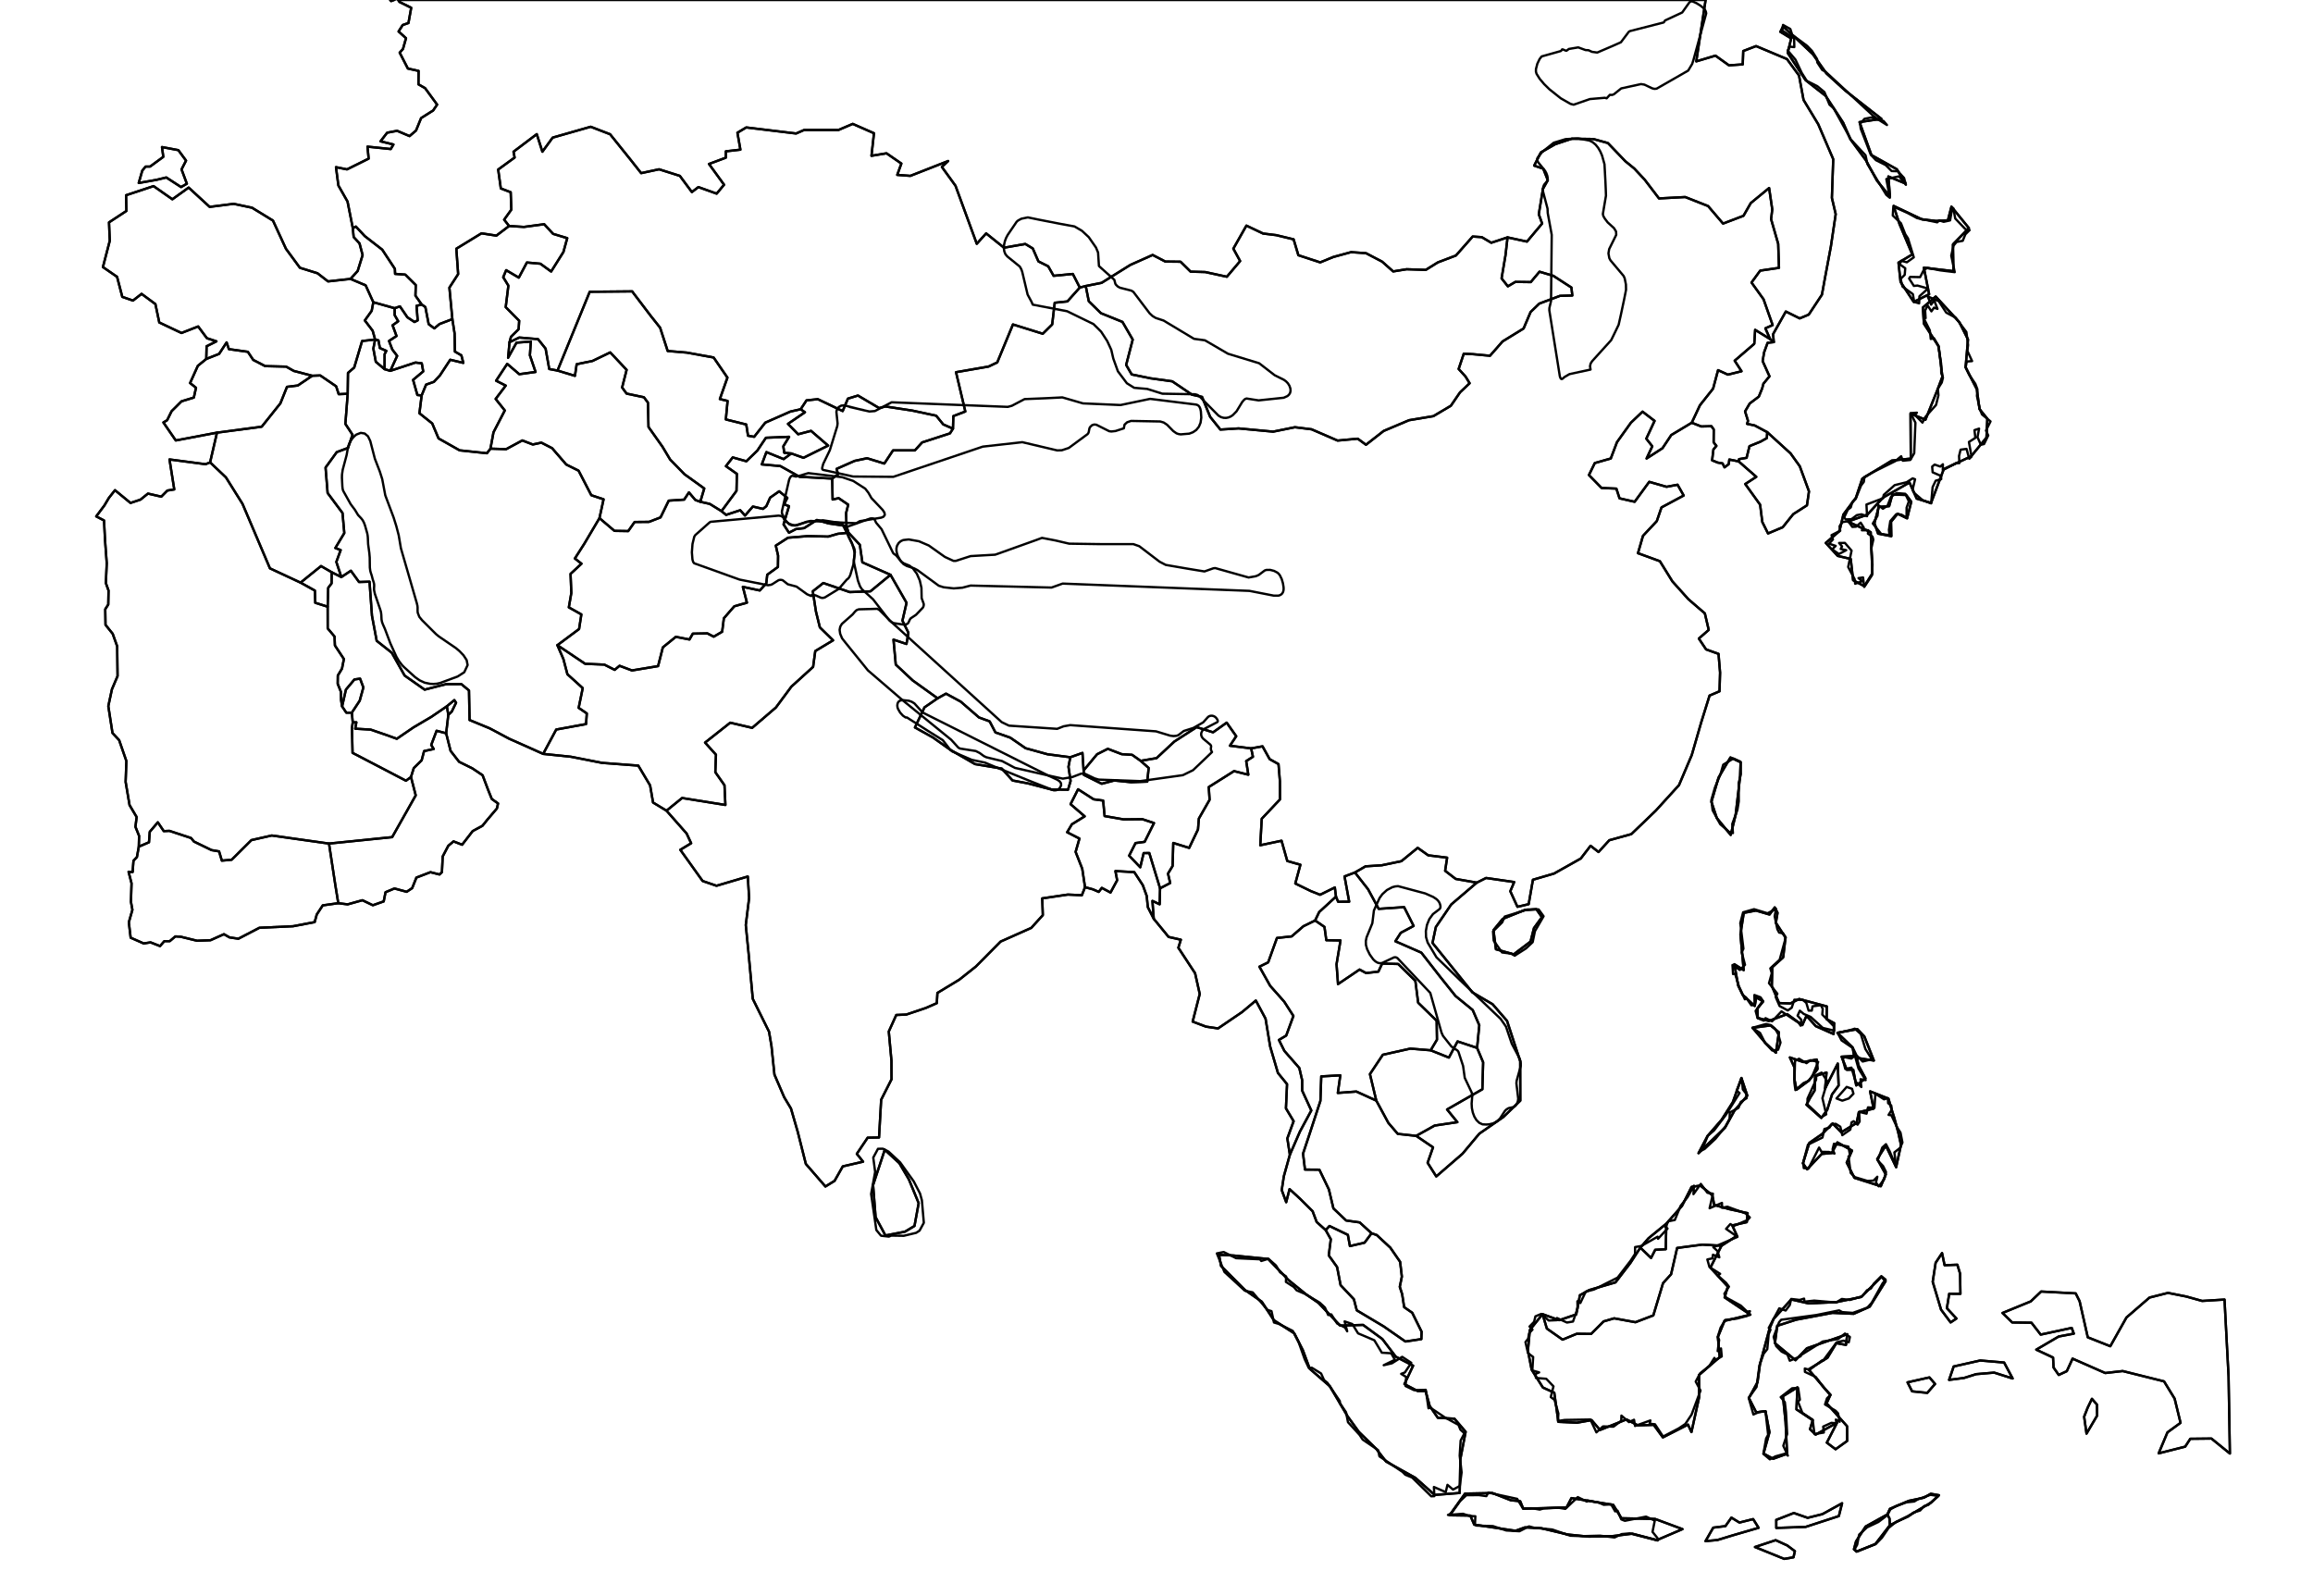 <?xml version="1.0" encoding="utf-8"?>
<!DOCTYPE svg PUBLIC "-//W3C//DTD SVG 1.1//EN" "http://www.w3.org/Graphics/SVG/1.1/DTD/svg11.dtd">
<svg xmlns="http://www.w3.org/2000/svg" xmlns:xlink="http://www.w3.org/1999/xlink" enable_background="new 0 0 1000 690" height="690px" pretty_print="False" style="stroke-linejoin: round; stroke:#000; fill: none;" version="1.1" viewBox="0 0 1000 690" width="1000px">
  <defs>
    <style type="text/css"><![CDATA[path { fill-rule: evenodd; }]]></style>
  </defs>
  <g class="" id="bg">
    <path d="M152.527,98.621L152.905,102.486L155.43,105.216L156.774,110.277L154.63,117.174L151.522,120.581L141.825,121.656L137.259,118.134L129.666,115.773L123.634,107.566L118.024,95.374L108.955,89.798L101.02,88.124L90.643,89.442L81.561,81.094L74.525,86.155L66.387,80.46L54.506,84.404L54.646,91.205L47.13,96.141L47.458,104.088L44.497,115.465L50.61,119.676L52.873,128.343L57.491,129.948L61.211,127.046L67.183,131.458L68.86,139.415L78.455,143.959L85.68,141.139L89.451,146.219L93.588,147.567L89.308,149.71L89.176,155.19L85.536,158.149L82.184,165.597L84.739,167.646L83.8,171.881L78.47,173.503L74.184,177.775L72.256,181.681L70.639,182.634L70.728,182.766L75.994,190.425L93.815,187.042L90.832,199.893L88.876,200.689L73.286,198.635L75.337,211.591L72.345,212.082L69.73,214.72L63.968,213.397L60.727,216.01L56.425,217.439L49.71,211.923L47.04,215.309L45.136,218.518L41.593,223.249L44.976,225.009L45.409,233.49L46.147,243.488L45.772,252.113L46.919,255.314L46.801,261.35L45.508,263.376L45.614,270.133L48.727,274.012L50.667,279.435L50.825,292.284L48.392,298.004L46.83,305.274L48.631,316.909L51.506,319.981L54.639,329.032L54.316,338.041L56.009,348.069L59.072,353.23L58.558,357.453L60.134,361.376L60.01,366.037L59.197,370.54L57.705,372.113L57.338,377.004L55.588,376.897L56.866,381.88L56.616,389.893L57.24,393.339L55.696,398.761L56.489,405.399L62.128,407.883L65.096,407.417L69.181,409.021L71.042,406.896L73.396,406.888L75.815,404.841L78.054,404.963L85.21,406.716L90.992,406.489L96.821,403.884L99.222,405.256L103.06,405.844L112.149,401.106L126.687,400.44L136.039,398.658L136.957,395.344L139.545,391.42L146.252,390.473L150.295,390.987L156.689,389.195L161.193,391.364L165.891,389.709L166.681,385.73L170.535,384.12L175.817,385.549L178.197,383.971L180.026,379.407L186.105,377.073L190.013,378.066L191.065,377.06L191.397,370.272L193.818,365.655L196.075,363.759L199.794,365.202L204.375,359.28L208.592,357.011L210.525,354.597L214.836,349.521L215.326,347.356L212.612,345.415L211.095,341.647L208.646,335.162L204.19,332.17L198.486,329.356L194.811,324.631L192.885,317.022L193.825,309.065L195.341,307.596L197.175,303.804L196.419,302.692L193.199,305.342L186.524,309.897L178.853,314.417L171.562,319.396L166.795,317.68L160.256,315.432L153.584,315.04L154.062,312.277L152.514,312.306L152.103,308.112L155.517,302.936L157.099,297.206L155.675,293.403L153.227,293.753L149.549,298.158L147.909,305.403L147.459,302.635L147.396,299.104L146.004,295.638L146.053,292.047L147.854,289.075L148.677,284.918L144.801,279.057L144.64,275.204L141.673,271.679L141.655,262.296L141.891,254.153L143.355,252.204L143.397,247.394L147.576,249.485L151.699,246.749L155.22,251.621L159.759,251.481L160.817,266.204L162.859,277.05L169.379,282.196L174.941,292.071L183.597,298.153L192.89,295.771L199.445,295.754L202.765,298.511L203.009,311.29L211.795,314.921L220.105,319.361L234.833,325.929L246.749,327.157L260.253,329.806L275.959,331L281.066,339.556L282.346,346.954L288.153,350.486L296.854,360.36L298.812,364.56L294.122,367.392L303.762,380.88L309.778,382.947L323.301,378.943L323.871,388.218L322.43,399.919L323.688,412.63L325.451,431.819L332.492,446.055L333.545,452.262L334.82,464.579L339.034,474.362L341.969,479.251L344.888,489.316L348.396,503.195L356.862,512.96L360.821,510.525L364.365,504.264L373.149,502.233L370.432,498.845L375.126,491.86L380.035,491.766L380.961,475.451L385.442,466.617L385.413,458.603L384.256,445.942L387.489,438.813L391.817,438.627L400.304,435.765L405.018,433.698L405.282,429.274L414.737,423.543L421.901,417.866L432.591,407.071L445.849,401.164L450.856,395.653L450.595,388.398L461.667,386.759L467.738,387.039L469.096,383.558L472.525,384.494L475.03,385.592L476.358,383.865L480.121,385.877L482.991,380.564L482.236,376.589L490.397,377.058L494.077,382.678L495.758,387.313L496.26,392.213L498.817,397.23L505.232,405.064L510.533,406.267L509.448,409.74L516.68,420.757L518.691,429.73L515.633,441.67L521.395,443.85L526.605,444.622L536.992,437.551L542.949,432.568L547.147,440.402L549.149,452.48L552.498,463.865L556.439,468.701L555.96,479.174L559.286,484.729L556.566,492.169L557.656,499.241L555.061,508.508L554.144,514.503L556.071,519.748L557.524,514.082L562.266,518.448L567.491,523.643L569.248,528.304L573.138,531.808L575.361,535.76L574.47,542.743L578.076,547.784L579.591,555.605L585.339,561.709L586.582,566.496L598.249,573.457L607.613,579.981L614.496,578.94L614.601,575.717L610.562,567.545L607.075,565.127L606.213,559.537L605.178,556.319L606.08,551.926L605.329,545.54L601.083,539.391L595.217,533.95L592.978,533.178L587.847,528.484L581.996,527.661L576.486,522.441L574.535,514.248L570.412,505.69L564.193,505.642L563.357,498.743L566.206,490.164L570.86,475.946L571.232,465.36L579.468,464.902L578.39,472.512L586.408,471.91L595.028,475.83L600.236,485.45L604.302,490.204L612.275,491.074L619.558,496.022L617.213,502.713L620.952,508.612L632.323,498.771L639.562,490.117L649.926,482.949L657.282,475.847L657.238,458.765L651.548,441.353L645.334,434.172L636.557,429.022L627.043,417.21L619.328,407.659L620.768,400.801L627.434,391.016L638.483,381.591L642.489,379.578L654.643,381.336L652.966,385.311L656.049,392.047L660.902,390.903L662.745,380.341L671.852,377.677L683.423,371.172L687.663,365.661L691.108,368.353L695.767,363.258L705.304,360.609L715.859,350.463L725.893,339.433L731.421,326.412L735.471,312.399L739.107,300.717L743.414,298.87L743.657,290.792L742.984,282.689L737.602,280.758L734.472,276.061L738.75,272.333L737.074,265.189L729.941,259.042L723.032,251.339L717.636,242.626L708.156,239.163L710.322,231.672L716.3,225.286L718.334,219.369L727.925,214.225L725.276,209.564L720.519,210.459L713.024,208.313L706.726,216.936L700.183,215.443L698.815,211.247L692.435,210.967L686.956,205.369L689.491,200.193L696.406,198.219L699.086,191.152L705.099,182.76L710.131,177.967L715.342,181.958L711.76,189.648L714.347,192.949L711.876,198.227L718.753,193.785L722.559,188.074L731.408,182.758L735.529,184.372L739.927,184.26L740.909,185.664L740.864,191.224L742.068,192.767L740.779,194.331L740.212,199.005L742.614,199.985L744.737,200.34L745.574,202.044L747.397,200.681L747.66,198.671L751.702,199.486L759.315,206.147L754.535,209.261L760.968,218.201L761.919,225.692L764.389,230.632L770.754,227.932L775.285,222.282L781.22,218.472L782.096,212.429L778.114,201.575L774.134,196.026L764.04,186.835L758.615,183.934L755.316,183.247L755.741,181.969L754.463,177.854L756.479,174.432L760.4,171.476L761.861,167.906L762.401,165.877L765.019,162.687L762.054,156.108L762.702,152.299L764.201,148.205L766.891,147.904L766.891,147.904L766.891,147.904L766.891,147.904L766.891,147.904L766.569,144.484L772.086,134.673L778.084,137.649L781.994,136.017L787.699,127.387L788.965,120.397L791.566,106.536L793.647,92.58L791.999,85.552L792.572,68.809L786.094,53.704L779.742,43.205L777.783,32.636L772.57,25.53L759.225,19.924L753.669,22.061L753.455,27.839L747.506,28.251L741.66,24.059L733.365,26.535L737.396,0L172.147,0L172.704,0.84L177.78,3.355L176.592,9.952L174.101,10.815L172.324,13.611L175.535,16.518L174.212,21.203L172.795,22.761L176.339,29.633L180.967,30.655L180.906,36.455L183.787,38.117L188.988,45.225L187.265,47.765L182.062,51.048L179.862,56.437L177.066,58.841L171.692,56.551L167.378,57.371L164.517,61.098L170.098,62.466L168.93,64.438L158.871,63.399L159.378,68.581L150.028,73.227L145.255,72.269L146.299,80.192L150.251,87.144L152.527,98.621Z M212.042,193.974L210.528,195.948L198.719,194.698L189.603,189.545L186.865,183.074L181.334,178.664L182.296,170.958L184.212,166.284L187.605,165.076L190.212,162.275L194.65,155.538L200.32,156.891L199.47,153.621L196.674,152.002L196.529,144.162L195.575,137.966L195.575,137.966L194.29,124.351L198.078,118.501L197.291,107.525L208.166,100.872L214.6,101.874L220.102,97.699L226.506,98.113L235.285,96.936L239.129,101.112L245.238,102.957L243.585,108.947L238.276,117.389L233.638,114.019L227.797,113.487L224.301,120.029L218.835,116.805L217.559,119.844L219.79,123.494L218.637,132.782L224.463,138.671L224.223,142.32L220.932,145.575L220.288,147.955L219.671,154.675L223.298,148.149L229.511,147.663L229.096,153.601L231.546,160.81L224.512,161.78L219.287,157.307L214.479,164.598L218.65,166.708L214.283,172.475L218.244,177.46L213.35,186.904L212.042,193.974Z M168.714,0L169.1,0.469L170.353,0L168.714,0Z M720.416,529.028L712.716,535.331L709.184,539.394L704.872,546.035L698.439,554.418L687.064,557.731L683.053,559.96L681.474,568.258L674.105,570.766L666.912,568.148L661.412,575.002L660.579,583.93L662.177,592.142L667.056,599.878L671.966,602.097L673.743,614.704L681.772,615.082L688.116,613.967L691.749,618.228L703.188,613.661L708.079,616.213L714.978,616.017L718.927,621.429L729.787,615.898L731.281,619.133L734.609,604.056L734.544,594.473L743.496,586.735L742.699,578.064L745.559,571.07L756.765,568.375L745.622,560.917L747.002,556.246L739.469,548.058L744.266,538.578L750.969,534.278L748.933,529.792L755.199,528.373L755.563,524.471L747.506,522.726L741.11,520.925L740.342,516.776L735.123,512.566L731.334,513.134L727.19,521.347L720.416,529.028Z M661.707,407.067L663.182,401.246L666.627,396.523L664.226,393.08L659.096,393.463L649.659,397.274L645.69,402.122L646.745,410.394L654.415,412.589L661.707,407.067Z M899.097,562.558L897.401,559.171L882.459,558.365L877.991,562.629L865.753,567.645L869.956,571.74L878.288,571.848L882.269,576.99L895.684,574.096L896.6,576.575L890.061,577.812L880.354,583.502L887.614,586.906L887.834,591.223L890.069,594.432L893.559,592.807L896.059,587.38L910.176,593.601L917.721,592.748L935.601,597.204L940.177,604.674L942.735,615.134L937.075,619.253L933.27,628.33L944.736,625.436L946.948,622.035L956.096,621.935L964.072,628.404L963.5,595.131L961.747,561.84L952.069,562.434L945.203,560.524L937.304,558.956L929.321,560.976L919.361,569.585L912.364,582.016L902.626,578.158L899.097,562.558Z M906.676,612.005L906.586,607.234L904.425,604.757L902.597,608.543L901.052,612.473L902.079,619.794L906.676,612.005Z M866.462,589.066L856.127,588.186L844.651,590.77L842.663,596.575L849.131,595.731L854.362,594.092L862.156,593.425L870.144,595.96L866.462,589.066Z M847.421,550.631L846.242,546.776L840.722,547.002L839.623,541.754L836.848,545.944L835.585,554.165L839.2,566.207L843.332,571.722L845.862,570.041L841.713,565.582L842.725,559.319L847.568,559.345L847.421,550.631Z M836.613,598.315L834.161,595.499L824.695,597.628L826.678,601.515L833.225,602.185L836.613,598.315Z M810.792,667.533L817.059,659.417L824.99,655.434L834.83,649.632L838.297,646.431L834.739,645.805L831.797,647.495L825.224,648.867L817.088,652.299L815.965,654.749L806.574,659.965L802.428,666.419L801.525,669.808L802.645,670.802L810.792,667.533Z M815.219,553.902L813.435,552.009L804.683,560.729L793.917,562.952L781.965,563.515L774.423,561.794L766.795,570.201L765.017,574.48L760.909,589.72L759.847,597.562L756.112,604.398L759.278,610.593L763.299,610.126L765.013,619.21L762.441,628.413L766.597,630.692L772.638,628.487L771.964,614.77L770.831,603.641L777.08,599.799L776.678,609.312L783.697,613.987L782.555,617.892L784.983,620.224L794.221,615.11L789.807,623.704L793.596,626.556L798.612,622.96L798.556,616.588L789.717,606.7L791.342,603.113L781.902,592.053L790.079,587.022L793.913,580.685L798.093,581.437L798.638,576.83L781.189,582.91L776.268,588.063L767.378,580.703L768.362,573.183L776.559,570.549L792.255,567.589L801.418,568.001L808.355,564.925L815.219,553.902Z M796.408,649.907L787.873,654.619L781.522,656.205L775.546,654.122L767.944,657.087L767.963,660.576L780.671,660.12L795.002,655.451L796.408,649.907Z M775.39,673.269L775.999,670.62L772.692,668.142L767.694,665.864L758.739,668.825L771.367,673.954L775.39,673.269Z M748.559,656.116L745.974,659.78L740.696,660.455L737.358,666.288L742.536,665.789L749.209,663.754L760.322,660.523L757.956,656.757L752.021,658.248L748.559,656.116Z M658.581,652.271L657.231,649.026L653.175,648.607L645.264,645.492L633.385,645.724L626.7,655.096L635.67,655.234L637.377,659.155L655.221,661.803L659.284,660.334L666.45,660.723L677.743,663.412L686.851,664.333L696.934,664.137L705.718,663.062L716.359,665.827L727.404,661.087L715.55,656.687L701.008,656.383L697.458,650.591L679.397,647.663L677.27,651.73L658.581,652.271Z M631.091,645.459L631.357,630.89L633.66,619.002L628.812,613.336L621.624,612.954L618.132,607.888L616.359,601.393L612.847,601.357L607.19,598.389L610.951,590.438L603.437,586.528L597.634,578.89L589.319,572.8L579.421,573.101L570.017,563.273L564.59,559.52L556.976,553.33L548.266,544.282L533.265,542.789L527.031,542.512L527.923,547.34L538.145,557.622L545.524,562.77L550.712,570.751L559.581,576.457L563.279,583.729L566.255,591.761L574.95,599.319L582.561,612.222L587.508,619.071L595.013,626.396L599.266,631.891L611.927,638.919L620.238,646.304L631.091,645.459Z M854.669,168.313L849.796,158.794L850.841,146.764L847.069,139.241L836.884,128.201L831.332,132.944L831.772,139.92L838.153,149.754L839.771,162.847L837.819,168.063L832.447,181.459L825.99,178.804L826.103,198.261L817.921,199.119L805.141,206.921L802.395,215.161L796.965,222.445L795.263,229.635L789.332,234.724L794.521,240.335L800.142,241.652L801.176,250.829L806.027,253.423L809.52,247.871L808.782,230.061L798.92,225.486L807.31,222.509L814.098,215.132L825.548,208.607L828.664,215.572L834.864,217.443L840.382,202.796L852.187,197.296L858.821,189.171L859.198,181.03L855.819,176.861L854.669,168.313Z M837.031,95.52L830.892,94.825L818.679,89.012L821.195,96.782L826.76,109.996L820.786,113.54L821.682,121.884L827.375,130.528L834.039,127.206L831.761,115.72L844.539,117.225L844.336,105.64L851.228,98.606L843.684,89.343L842.14,95.276L837.031,95.52Z M824.13,213.982L818.137,213.818L816.746,218.836L812.269,219.156L810.392,226.177L811.972,230.706L817.694,231.812L817.563,225.586L820.415,222.09L824.515,224.092L826.312,216.9L824.13,213.982Z M391.247,532.495L395.369,530.024L397.174,520.158L392.951,509.906L388.816,502.868L382.517,497.083L377.474,512.333L378.558,526.218L382.816,534.136L391.247,532.495Z M818.952,483.239L817.858,479.756L816.458,474.965L808.515,471.819L810.028,479.298L803.637,480.841L802.681,485.505L796.047,489.52L792.302,485.699L787.726,490.309L782.238,494.102L779.476,502.963L781.293,505.552L787.565,498.896L791.936,498.485L794.38,493.897L800.704,497.434L798.405,502.615L801.729,509.217L813.145,512.853L815.304,507.743L811.595,501.085L815.312,495.261L819.776,504.607L821.872,494.984L820.68,489.579L818.952,483.239Z M806.031,448.085L803.024,444.945L794.403,446.501L800.964,452.861L801.607,456.547L796.203,456.837L798.426,462.484L801.212,462.447L802.511,469.264L806.517,466.197L803.484,460.597L802.838,457.345L810.139,458.51L806.031,448.085Z M794.904,469.32L794.531,459.812L789.067,470.559L789.679,463.694L784.757,465.224L784.521,471.479L782.57,474.641L781.004,477.601L787.428,483.319L789.955,479.889L792.051,473.167L794.904,469.32Z M759.184,393.664L753.893,394.673L752.457,404.024L753.868,419.414L749.814,416.86L751.496,426.115L753.433,430.114L758.642,434.915L759.304,431.195L762.297,432.959L759.846,435.948L759.946,440.057L764.719,441.398L772.67,438.438L779.215,443.19L781.003,439.156L785.057,443.641L792.736,447.05L793.006,442.352L789.742,440.592L789.79,435.096L777.84,431.901L774.063,433.822L769.168,433.65L766.03,426.262L766.239,418.138L770.945,413.893L771.939,405.33L767.776,398.945L768.505,394.621L767.284,392.307L765.033,395.382L759.184,393.664Z M773.836,457.162L775.84,461.549L775.824,466.646L776.704,471.124L782.12,467.126L785.786,462.183L785.42,458.066L779.666,459.174L773.836,457.162Z M769.086,446.264L765.479,443.327L757.71,444.358L763.3,450.961L767.81,455.128L769.086,446.264Z M745.797,487.491L749.947,480.046L755.426,473.698L752.883,466.036L749.168,476.485L744.345,484.085L738.253,491.103L734.33,498.559L745.797,487.491Z M797.745,39.135L789.631,31.733L783.731,23.385L776.165,16.261L770.869,11.448L769.711,13.772L774.392,16.594L772.891,22.866L780.618,34.644L789.293,41.442L796.865,53.029L800.001,60.202L806.688,69.271L811.5,78.118L817.113,84.984L816.412,76.291L823.886,79.377L820.086,73.172L809.092,67.037L803.951,52.788L813.401,51.372L797.745,39.135Z M67.72,77.741L71.899,76.726L78.278,80.873L80.79,79.429L78.488,73.237L80.438,69.436L77.104,64.911L70.031,63.579L70.605,67.814L64.882,72.007L62.959,72.024L61.509,73.767L59.979,79.112L67.72,77.741Z M750.381,352.278L752.315,335.694L752.525,329.549L748.135,327.475L742.991,336.179L739.915,346.674L742.239,353.664L748.252,360.964L750.381,352.278Z "/>
  </g>
  <g class="" id="state">
    <path d="M365.975,227.408L358.208,226.281L353.165,224.803L347.658,228.328L344.128,228.738L341.101,230.307L338.758,226.7L341.118,218.841L338.968,218.009L340.392,215.249L336.869,212.402L332.966,215.136L331.332,218.819L329.879,220.007L325.489,218.998L322.096,222.895L320.018,220.588L313.92,222.593L311.932,220.987L306.854,217.852L302.766,216.93L300.629,216.165L297.843,212.883L295.794,216L289.117,216.448L285.576,223.693L280.614,225.619L274.37,225.673L271.61,229.603L265.648,229.507L259.17,224.007L252.628,235.063L248.536,241.458L251.403,243.704L246.671,248.1L247.004,256.358L245.927,262.581L251.344,265.632L250.357,271.953L240.982,278.93L252.968,286.978L261.27,287.331L265.749,289.597L267.853,287.838L273.226,289.859L284.512,287.98L286.58,279.87L292.192,275.318L298.082,276.472L299.52,273.956L305.828,273.834L308.573,275.258L312.219,273.118L312.954,267.293L317.469,262.113L322.935,260.56L321.163,253.711L328.485,255.278L331.299,252.197L331.703,248.478L336.331,245.107L336.396,240.224L335.411,235.889L340.677,232.48L349.194,231.777L358.092,231.979L362.257,230.775L366.851,230.322L365.975,227.408Z " data-code="af" data-name="Afghanistan" data-population="28400000.0"/>
    <path d="M193.825,309.065L193.199,305.342L186.524,309.897L178.853,314.417L171.562,319.396L166.795,317.68L160.256,315.432L153.584,315.04L154.062,312.277L152.514,312.306L152.163,314.655L152.427,325.487L175.515,337.529L177.684,335.925L178.894,332.061L182.3,328.688L183.35,324.719L187.517,323.815L186.433,322.07L188.759,315.93L192.885,317.022L193.825,309.065Z " data-code="ae" data-name="United Arab Emirates" data-population="4798491.0"/>
    <path d="M168.732,160.334L171.712,153.862L169.606,151.1L168.184,147.404L171.436,145.27L169.723,140.624L172.159,138.895L170.632,136.238L170.626,133.252L161.4,130.665L160.695,134.37L157.722,138.534L161.116,142.979L162.186,146.797L163.617,147.146L164.226,150.46L167.031,151.691L166.292,153.101L166.27,159.594L168.732,160.334Z " data-code="am" data-name="Armenia" data-population="2967004.0"/>
    <path d="M163.617,147.146L162.186,146.797L161.412,150.724L162.48,156.426L166.27,159.594L166.292,153.101L167.031,151.691L164.226,150.46L163.617,147.146Z M185.333,140.153L183.899,132.738L182.331,131.664L180.086,132.207L180.578,138.505L179.185,139.204L176.122,137.17L172.913,132.456L170.626,133.252L170.632,136.238L172.159,138.895L169.723,140.624L171.436,145.27L168.184,147.404L169.606,151.1L171.712,153.862L168.732,160.334L179.605,156.742L182.344,157.067L182.974,160.57L178.591,164.233L180.443,170.763L182.296,170.958L184.212,166.284L187.605,165.076L190.212,162.275L194.65,155.538L200.32,156.891L199.47,153.621L196.674,152.002L196.529,144.162L195.575,137.966L195.575,137.966L190.02,140.088L187.79,141.964L185.333,140.153Z " data-code="az" data-name="Azerbaijan" data-population="8238672.0"/>
    <path d="M501.54,384.052L496.881,368.795L494.448,368.817L492.975,374.956L488.174,369.938L490.936,364.487L494.866,363.953L498.921,355.825L493.901,354.17L485.825,354.248L477.565,352.809L476.929,346.111L472.813,345.554L466.092,341.232L462.843,347.667L468.958,352.926L463.414,356.364L461.369,359.811L466.681,362.539L465.03,368.295L467.901,375.605L469.096,383.558L472.525,384.494L475.03,385.592L476.358,383.865L480.121,385.877L482.991,380.564L482.236,376.589L490.397,377.058L494.077,382.678L495.758,387.313L496.26,392.213L498.817,397.23L498.239,389.493L501.364,390.949L501.54,384.052Z " data-code="bd" data-name="Bangladesh" data-population="156050883.0"/>
    <path d="M709.184,539.394L713.819,543.86L715.612,540.331L720.167,540.067L720.315,533.837L720.416,529.028L712.716,535.331L709.184,539.394Z " data-code="bn" data-name="Brunei" data-population="388190.0"/>
    <path d="M493.157,328.943L489.453,326.334L484.967,326.052L478.941,323.737L474.306,326.085L468.484,333.094L468.612,335.024L476.318,338.846L481.745,337.436L488.985,338.167L495.994,337.925L496.615,332.024L493.157,328.943Z " data-code="bt" data-name="Bhutan" data-population="691141.0"/>
    <path d="M661.707,407.067L663.182,401.246L666.627,396.523L664.226,393.08L659.096,393.463L649.659,397.274L645.69,402.122L646.745,410.394L654.415,412.589L661.707,407.067Z M717.25,85.79L711.087,77.71L706.582,72.87L702.713,69.718L695.153,61.842L688.87,60.105L679.545,59.973L672.391,62.35L666.179,65.888L663.287,71.607L667.203,72.933L669.182,77.904L667.076,81.648L665.273,92.632L666.729,96.635L660.172,104.449L651.768,102.63L650.905,110.207L649.195,120.348L651.907,123.794L655.152,121.87L661.816,121.958L665.582,117.464L671.552,119.237L679.379,124.304L679.772,127.752L674.411,127.913L665.499,131.259L661.74,134.881L658.71,142.02L649.606,147.616L644.187,153.804L636.824,153.119L632.845,152.91L630.629,159.524L633.594,162.775L635.382,165.691L631.231,169.62L627.268,175.42L619.699,179.916L609.171,181.674L598.203,186.315L590.568,192.281L586.99,189.658L578.288,190.475L567.039,185.601L559.843,184.702L550.433,186.613L535.501,185.212L527.613,185.714L523.202,180.218L519.687,171.586L515.328,170.627L506.802,164.857L497.466,163.564L489.272,161.887L486.88,157.765L489.718,146.808L485.283,139.171L475.985,135.414L470.728,130.254L469.404,123.658L466.837,124.319L461.476,130.314L455.993,130.896L454.902,140.273L450.836,144.292L437.941,140.272L431.151,156.681L427.403,158.472L413.327,160.916L417.343,177.909L412.167,179.888L412.004,185.328L410.711,187.364L398.67,191.268L395.528,194.726L386.081,194.722L382.326,200.411L374.86,198.11L369.51,199.252L361.717,202.693L362.292,205.06L359.789,206.91L359.976,215.963L362.593,215.368L366.714,218.178L365.798,221.833L365.975,227.408L366.851,230.322L371.731,235.51L372.838,243.122L384.996,248.507L391.935,260.611L390.163,268.327L392.746,273.548L391.906,278.41L386.29,276.531L387.276,287.326L394.605,294.182L405.363,301.903L409,299.886L415.369,303.347L423.267,310.189L427.861,311.867L430.36,316.649L436.779,318.911L443.395,323.475L452.876,326.093L462.743,327.38L467.988,325.509L468.484,333.094L474.306,326.085L478.941,323.737L484.967,326.052L489.453,326.334L493.157,328.943L500.027,327.761L507.72,320.592L517.359,314.375L524.46,316.608L530.342,312.426L534.469,318.287L531.743,322.4L540.92,323.557L545.842,322.663L548.925,328.207L552.746,330.341L553.346,337.685L553.368,345.629L545.493,353.982L544.864,365.427L554.06,363.477L556.541,372.243L562.216,373.853L560.005,381.965L566.78,385.264L570.727,386.838L577.105,383.676L577.596,387.64L578.526,389.854L583.301,389.832L581.295,378.905L585.794,377.204L590.376,374.538L597.41,374.084L605.884,372.308L612.927,366.545L617.471,369.783L625.649,370.793L624.785,376.477L629.351,379.988L638.483,381.591L642.489,379.578L654.643,381.336L652.966,385.311L656.049,392.047L660.902,390.903L662.745,380.341L671.852,377.677L683.423,371.172L687.663,365.661L691.108,368.353L695.767,363.258L705.304,360.609L715.859,350.463L725.893,339.433L731.421,326.412L735.471,312.399L739.107,300.717L743.414,298.87L743.657,290.792L742.984,282.689L737.602,280.758L734.472,276.061L738.75,272.333L737.074,265.189L729.941,259.042L723.032,251.339L717.636,242.626L708.156,239.163L710.322,231.672L716.3,225.286L718.334,219.369L727.925,214.225L725.276,209.564L720.519,210.459L713.024,208.313L706.726,216.936L700.183,215.443L698.815,211.247L692.435,210.967L686.956,205.369L689.491,200.193L696.406,198.219L699.086,191.152L705.099,182.76L710.131,177.967L715.342,181.958L711.76,189.648L714.347,192.949L711.876,198.227L718.753,193.785L722.559,188.074L731.408,182.758L734.955,175.196L740.643,168.012L742.78,160.029L747.05,161.97L752.929,160.502L749.968,155.937L758.438,148.643L758.818,142.602L765.295,146.605L765.295,146.605L763.235,141.939L766.384,140.538L762.446,129.376L757.247,122.146L760.997,116.997L769.126,115.798L768.777,105.41L765.714,94.75L766.218,90.553L764.855,81.284L756.934,87.787L753.777,93.297L744.941,96.657L738.471,89.084L728.581,85.184L717.25,85.79Z " data-code="cn" data-name="China" data-population="1338612970.0"/>
    <path d="M170.721,116.226L165.256,107.933L157.695,102.065L153.866,97.948L152.527,98.621L152.905,102.486L155.43,105.216L156.774,110.277L154.63,117.174L151.522,120.581L158.084,123.36L161.4,130.665L170.626,133.252L172.913,132.456L176.122,137.17L179.185,139.204L180.578,138.505L180.086,132.207L182.331,131.664L179.605,127.82L179.747,123.241L175.205,118.724L170.815,118.409L170.721,116.226Z " data-code="ge" data-name="Georgia" data-population="4615807.0"/>
    <path d="M775.39,673.269L775.999,670.62L772.692,668.142L767.694,665.864L758.739,668.825L771.367,673.954L775.39,673.269Z M810.792,667.533L817.059,659.417L816.91,656.512L815.965,654.749L806.574,659.965L802.428,666.419L801.525,669.808L802.645,670.802L810.792,667.533Z M748.559,656.116L745.974,659.78L740.696,660.455L737.358,666.288L742.536,665.789L749.209,663.754L760.322,660.523L757.956,656.757L752.021,658.248L748.559,656.116Z M796.408,649.907L787.873,654.619L781.522,656.205L775.546,654.122L767.944,657.087L767.963,660.576L780.671,660.12L795.002,655.451L796.408,649.907Z M658.581,652.271L657.231,649.026L653.175,648.607L645.264,645.492L633.385,645.724L626.7,655.096L635.67,655.234L637.377,659.155L655.221,661.803L659.284,660.334L666.45,660.723L677.743,663.412L686.851,664.333L696.934,664.137L705.718,663.062L716.359,665.827L727.404,661.087L715.55,656.687L701.008,656.383L697.458,650.591L679.397,647.663L677.27,651.73L658.581,652.271Z M906.676,612.005L906.586,607.234L904.425,604.757L902.597,608.543L901.052,612.473L902.079,619.794L906.676,612.005Z M836.613,598.315L834.161,595.499L824.695,597.628L826.678,601.515L833.225,602.185L836.613,598.315Z M866.462,589.066L856.127,588.186L844.651,590.77L842.663,596.575L849.131,595.731L854.362,594.092L862.156,593.425L870.144,595.96L866.462,589.066Z M899.097,562.558L897.401,559.171L882.459,558.365L877.991,562.629L865.753,567.645L869.956,571.74L878.288,571.848L882.269,576.99L895.684,574.096L896.6,576.575L890.061,577.812L880.354,583.502L887.614,586.906L887.834,591.223L890.069,594.432L893.559,592.807L896.059,587.38L910.176,593.601L917.721,592.748L935.601,597.204L940.177,604.674L942.735,615.134L937.075,619.253L933.27,628.33L944.736,625.436L946.948,622.035L956.096,621.935L964.072,628.404L963.5,595.131L961.747,561.84L952.069,562.434L945.203,560.524L937.304,558.956L929.321,560.976L919.361,569.585L912.364,582.016L902.626,578.158L899.097,562.558Z M815.219,553.902L813.435,552.009L804.683,560.729L793.917,562.952L781.965,563.515L774.423,561.794L766.795,570.201L765.017,574.48L760.909,589.72L759.847,597.562L756.112,604.398L759.278,610.593L763.299,610.126L765.013,619.21L762.441,628.413L766.597,630.692L772.638,628.487L771.964,614.77L770.831,603.641L777.08,599.799L776.678,609.312L783.697,613.987L782.555,617.892L784.983,620.224L794.221,615.11L789.807,623.704L793.596,626.556L798.612,622.96L798.556,616.588L789.717,606.7L791.342,603.113L781.902,592.053L790.079,587.022L793.913,580.685L798.093,581.437L798.638,576.83L781.189,582.91L776.268,588.063L767.378,580.703L768.362,573.183L776.559,570.549L792.255,567.589L801.418,568.001L808.355,564.925L815.219,553.902Z M847.421,550.631L846.242,546.776L840.722,547.002L839.623,541.754L836.848,545.944L835.585,554.165L839.2,566.207L843.332,571.722L845.862,570.041L841.713,565.582L842.725,559.319L847.568,559.345L847.421,550.631Z M745.622,560.917L747.002,556.246L739.469,548.058L744.266,538.578L735.966,538.087L725.085,539.534L722.473,550.922L718.998,554.727L714.791,568.691L707.071,571.637L697.873,569.953L693.302,571.284L687.893,576.702L681.714,576.626L675.562,579.165L668.764,574.383L666.912,568.148L661.412,575.002L660.579,583.93L662.177,592.142L667.056,599.878L671.966,602.097L673.743,614.704L681.772,615.082L688.116,613.967L691.749,618.228L703.188,613.661L708.079,616.213L714.978,616.017L718.927,621.429L729.787,615.898L731.281,619.133L734.609,604.056L734.544,594.473L743.496,586.735L742.699,578.064L745.559,571.07L756.765,568.375L745.622,560.917Z M631.091,645.459L631.357,630.89L633.66,619.002L628.812,613.336L621.624,612.954L618.132,607.888L616.359,601.393L612.847,601.357L607.19,598.389L610.951,590.438L603.437,586.528L597.634,578.89L589.319,572.8L579.421,573.101L570.017,563.273L564.59,559.52L556.976,553.33L548.266,544.282L533.265,542.789L527.031,542.512L527.923,547.34L538.145,557.622L545.524,562.77L550.712,570.751L559.581,576.457L563.279,583.729L566.255,591.761L574.95,599.319L582.561,612.222L587.508,619.071L595.013,626.396L599.266,631.891L611.927,638.919L620.238,646.304L631.091,645.459Z " data-code="id" data-name="Indonesia" data-population="240271522.0"/>
    <path d="M405.363,301.903L394.605,294.182L387.276,287.326L386.29,276.531L391.906,278.41L392.746,273.548L390.163,268.327L391.935,260.611L384.996,248.507L376.324,255.651L367.387,255.985L355.934,252.058L351.409,255.628L352.769,264.397L354.463,271.25L360.168,276.836L352.471,281.467L351.536,288.317L342.142,296.854L335.46,305.867L325.197,314.671L315.71,312.445L304.82,321.042L309.534,326.264L309.257,333.836L313.216,339.469L313.622,348.009L294.899,345.001L288.153,350.486L296.854,360.36L298.812,364.56L294.122,367.392L303.762,380.88L309.778,382.947L323.301,378.943L323.871,388.218L322.43,399.919L323.688,412.63L325.451,431.819L332.492,446.055L333.545,452.262L334.82,464.579L339.034,474.362L341.969,479.251L344.888,489.316L348.396,503.195L356.862,512.96L360.821,510.525L364.365,504.264L373.149,502.233L370.432,498.845L375.126,491.86L380.035,491.766L380.961,475.451L385.442,466.617L385.413,458.603L384.256,445.942L387.489,438.813L391.817,438.627L400.304,435.765L405.018,433.698L405.282,429.274L414.737,423.543L421.901,417.866L432.591,407.071L445.849,401.164L450.856,395.653L450.595,388.398L461.667,386.759L467.738,387.039L469.096,383.558L467.901,375.605L465.03,368.295L466.681,362.539L461.369,359.811L463.414,356.364L468.958,352.926L462.843,347.667L466.092,341.232L472.813,345.554L476.929,346.111L477.565,352.809L485.825,354.248L493.901,354.17L498.921,355.825L494.866,363.953L490.936,364.487L488.174,369.938L492.975,374.956L494.448,368.817L496.881,368.795L501.54,384.052L505.928,381.759L504.971,377.679L506.958,374.395L507.246,364.441L514.132,366.575L517.939,358.598L518.31,353.907L522.957,345.765L522.586,340.269L533.523,333.374L539.692,334.928L538.783,329.039L541.7,327.176L540.92,323.557L531.743,322.4L534.469,318.287L530.342,312.426L524.46,316.608L517.359,314.375L507.72,320.592L500.027,327.761L493.157,328.943L496.615,332.024L495.994,337.925L488.985,338.167L481.745,337.436L476.318,338.846L468.612,335.024L468.484,333.094L467.988,325.509L462.743,327.38L461.943,331.498L462.864,337.638L461.754,341.412L454.581,341.331L444.341,338.666L437.764,337.433L433.114,332.282L421.521,330.336L410.876,324.172L403.338,318.836L395.563,314.505L399.687,305.809L405.363,301.903Z " data-code="in" data-name="India" data-population="1166079220.0"/>
    <path d="M162.48,156.426L161.412,150.724L162.186,146.797L156.549,147.43L153.133,158.918L150.448,161.212L150.323,170.249L150.323,170.249L149.317,183.261L152.414,187.952L150.458,193.653L145.595,195.46L140.749,202.148L141.644,213.139L148.086,221.803L148.856,230.466L144.977,236.931L147.287,237.809L145.412,242.934L147.576,249.485L151.699,246.749L155.22,251.621L159.759,251.481L160.817,266.204L162.859,277.05L169.379,282.196L174.941,292.071L183.597,298.153L192.89,295.771L199.445,295.754L202.765,298.511L203.009,311.29L211.795,314.921L220.105,319.361L234.833,325.929L240.478,315.401L253.38,313.031L253.702,308.442L250.176,306.024L251.936,297.488L245.313,291.497L243.575,284.93L240.982,278.93L250.357,271.953L251.344,265.632L245.927,262.581L247.004,256.358L246.671,248.1L251.403,243.704L248.536,241.458L252.628,235.063L259.17,224.007L260.948,215.868L255.641,214.101L250.138,203.484L244.813,200.834L238.699,193.759L234.051,191.373L230.353,192.168L225.81,190.418L218.843,194.183L212.042,193.974L210.528,195.948L198.719,194.698L189.603,189.545L186.865,183.074L181.334,178.664L182.296,170.958L180.443,170.763L178.591,164.233L182.974,160.57L182.344,157.067L179.605,156.742L168.732,160.334L166.27,159.594L162.48,156.426Z " data-code="ir" data-name="Iran" data-population="66429284.0"/>
    <path d="M145.328,167.012L138.46,162.324L134.986,162.454L128.756,166.665L124.079,167.251L121.235,174.354L113.155,184.477L93.815,187.042L90.832,199.893L97.698,206.418L104.849,217.841L116.707,245.724L129.935,251.889L138.795,244.733L143.397,247.394L147.576,249.485L145.412,242.934L147.287,237.809L144.977,236.931L148.856,230.466L148.086,221.803L141.644,213.139L140.749,202.148L145.595,195.46L150.458,193.653L152.414,187.952L149.317,183.261L150.323,170.249L150.323,170.249L146.442,170.418L145.328,167.012Z " data-code="iq" data-name="Iraq" data-population="31129225.0"/>
    <path d="M824.13,213.982L818.137,213.818L816.746,218.836L812.269,219.156L810.392,226.177L811.972,230.706L817.694,231.812L817.563,225.586L820.415,222.09L824.515,224.092L826.312,216.9L824.13,213.982Z M854.669,168.313L849.796,158.794L850.841,146.764L847.069,139.241L836.884,128.201L831.332,132.944L831.772,139.92L838.153,149.754L839.771,162.847L837.819,168.063L832.447,181.459L825.99,178.804L826.103,198.261L817.921,199.119L805.141,206.921L802.395,215.161L796.965,222.445L795.263,229.635L789.332,234.724L794.521,240.335L800.142,241.652L801.176,250.829L806.027,253.423L809.52,247.871L808.782,230.061L798.92,225.486L807.31,222.509L814.098,215.132L825.548,208.607L828.664,215.572L834.864,217.443L840.382,202.796L852.187,197.296L858.821,189.171L859.198,181.03L855.819,176.861L854.669,168.313Z M837.031,95.52L830.892,94.825L818.679,89.012L821.195,96.782L826.76,109.996L820.786,113.54L821.682,121.884L827.375,130.528L834.039,127.206L831.761,115.72L844.539,117.225L844.336,105.64L851.228,98.606L843.684,89.343L842.14,95.276L837.031,95.52Z " data-code="jp" data-name="Japan" data-population="127078679.0"/>
    <path d="M377.854,57.598L368.673,53.56L362.514,56.19L347.689,56.185L344.183,57.713L322.626,55.101L318.814,57.388L320.106,64.703L313.805,65.429L313.783,68.186L306.529,70.897L313.046,79.866L309.843,83.717L301.942,80.881L299.12,83.033L293.919,76.033L284.946,73.192L277.197,74.853L272.439,68.832L263.769,58.037L255.378,54.801L238.934,59.496L234.497,65.591L232.067,57.999L222.008,65.59L222.494,68.119L215.385,73.295L216.524,81.465L220.796,83.101L221.063,90.641L217.961,94.981L220.102,97.699L226.506,98.113L235.285,96.936L239.129,101.112L245.238,102.957L243.585,108.947L238.276,117.389L233.638,114.019L227.797,113.487L224.301,120.029L218.835,116.805L217.559,119.844L219.79,123.494L218.637,132.782L224.463,138.671L224.223,142.32L220.932,145.575L220.288,147.955L224.486,145.929L232.617,146.626L235.883,150.731L237.461,159.541L241.034,160.208L254.964,126.14L273.319,125.968L274.168,127.129L281.423,136.671L285.396,141.674L288.663,151.746L296.883,152.437L308.523,154.553L314.492,163.251L311.223,172.518L314.562,173.335L313.806,181.33L322.634,183.523L323.401,188.375L326.056,188.845L330.857,182.722L341.728,177.934L346.15,176.93L348.686,173.094L353.565,172.576L364.328,177.722L366.584,172.34L370.932,171.008L380.09,176.421L382.83,175.738L394.428,177.509L404.739,179.715L407.804,183.491L412.004,185.328L412.167,179.888L417.343,177.909L413.327,160.916L427.403,158.472L431.151,156.681L437.941,140.272L450.836,144.292L454.902,140.273L455.993,130.896L461.476,130.314L466.837,124.319L463.827,118.446L455.52,119.246L453.178,115.118L448.947,113.012L446.512,107.414L443.277,105.474L434.061,107.092L426.348,100.902L422.297,105.404L413.101,80.309L407.219,72.185L409.935,69.616L393.571,76.035L387.914,75.613L389.694,70.709L383.281,66.279L376.77,67.355L377.854,57.598Z " data-code="kz" data-name="Kazakhstan" data-population="15399437.0"/>
    <path d="M412.004,185.328L407.804,183.491L404.739,179.715L394.428,177.509L382.83,175.738L380.09,176.421L370.932,171.008L366.584,172.34L364.328,177.722L353.565,172.576L348.686,173.094L346.15,176.93L348.008,178.228L340.672,183.253L345.059,187.742L350.646,186.273L358.027,192.642L347.368,197.923L342.097,196.042L338.796,198.486L331.342,195.46L329.35,200.773L337.364,201.49L345.668,206.127L359.789,206.91L362.292,205.06L361.717,202.693L369.51,199.252L374.86,198.11L382.326,200.411L386.081,194.722L395.528,194.726L398.67,191.268L410.711,187.364L412.004,185.328Z " data-code="kg" data-name="Kyrgyzstan" data-population="5431747.0"/>
    <path d="M638.604,453.048L630.159,450.235L626.42,457.228L618.526,454.073L609.752,453.348L597.849,456.007L592.275,464.367L595.028,475.83L600.236,485.45L604.302,490.204L612.275,491.074L620.242,486.617L630.083,485.146L625.619,479.656L640.881,470.917L641.218,459.274L638.604,453.048Z " data-code="kh" data-name="Cambodia" data-population="14494293.0"/>
    <path d="M751.702,199.486L759.315,206.147L754.535,209.261L760.968,218.201L761.919,225.692L764.389,230.632L770.754,227.932L775.285,222.282L781.22,218.472L782.096,212.429L778.114,201.575L774.134,196.026L764.04,186.835L763.877,189.413L761.143,190.939L756.373,192.878L755.12,197.928L751.854,198.505L751.702,199.486Z " data-code="kr" data-name="Korea" data-population="48508972.0"/>
    <path d="M143.397,247.394L138.795,244.733L129.935,251.889L136.137,255.324L136.302,260.605L141.655,262.296L141.891,254.153L143.355,252.204L143.397,247.394Z " data-code="kw" data-name="Kuwait" data-population="2691158.0"/>
    <path d="M638.604,453.048L639.555,443.259L636.713,436.668L629.272,430.596L622.882,422.609L614.494,411.856L603.265,406.937L605.608,403.281L611.166,400.306L607.063,392.182L596.062,392.93L591.473,384.46L585.794,377.204L581.295,378.905L583.301,389.832L578.526,389.854L577.596,387.64L570.32,394.315L568.58,397.955L572.617,400.725L573.421,406.48L579.548,406.585L577.838,416.849L578.475,425.461L587.796,419.163L590.617,420.689L595.935,420.062L597.562,416.588L604.471,416.76L611.915,424.056L613.126,433.515L621.127,441.314L621.261,449.496L618.526,454.073L626.42,457.228L630.159,450.235L638.604,453.048Z " data-code="la" data-name="Lao PDR" data-population="6834942.0"/>
    <path d="M391.247,532.495L395.369,530.024L397.174,520.158L392.951,509.906L388.816,502.868L382.517,497.083L377.474,512.333L378.558,526.218L382.816,534.136L391.247,532.495Z " data-code="lk" data-name="Sri Lanka" data-population="21324791.0"/>
    <path d="M577.596,387.64L577.105,383.676L570.727,386.838L566.78,385.264L560.005,381.965L562.216,373.853L556.541,372.243L554.06,363.477L544.864,365.427L545.493,353.982L553.368,345.629L553.346,337.685L552.746,330.341L548.925,328.207L545.842,322.663L540.92,323.557L541.7,327.176L538.783,329.039L539.692,334.928L533.523,333.374L522.586,340.269L522.957,345.765L518.31,353.907L517.939,358.598L514.132,366.575L507.246,364.441L506.958,374.395L504.971,377.679L505.928,381.759L501.54,384.052L501.364,390.949L498.239,389.493L498.817,397.23L505.232,405.064L510.533,406.267L509.448,409.74L516.68,420.757L518.691,429.73L515.633,441.67L521.395,443.85L526.605,444.622L536.992,437.551L542.949,432.568L547.147,440.402L549.149,452.48L552.498,463.865L556.439,468.701L555.96,479.174L559.286,484.729L556.566,492.169L557.656,499.241L562,489.236L566.926,480.094L562.975,471.501L562.982,467.039L561.743,461.726L555.286,454.337L552.924,449.6L556.076,447.709L559.19,439.227L555.203,433.031L549.155,426.222L544.491,417.931L548.282,416.059L552.076,405.515L558.439,404.831L563.53,400.428L568.58,397.955L570.32,394.315L577.596,387.64Z " data-code="mm" data-name="Myanmar" data-population="48137741.0"/>
    <path d="M561.333,110.34L559.277,103.474L551.759,101.661L546.07,100.963L538.867,97.542L533.222,107.507L536.156,112.869L530.426,119.648L521.093,117.621L514.733,117.44L510.39,113.153L503.809,113.079L498.337,110.225L488.704,114.527L476.266,122.284L469.404,123.658L470.728,130.254L475.985,135.414L485.283,139.171L489.718,146.808L486.88,157.765L489.272,161.887L497.466,163.564L506.802,164.857L515.328,170.627L519.687,171.586L523.202,180.218L527.613,185.714L535.501,185.212L550.433,186.613L559.843,184.702L567.039,185.601L578.288,190.475L586.99,189.658L590.568,192.281L598.203,186.315L609.171,181.674L619.699,179.916L627.268,175.42L631.231,169.62L635.382,165.691L633.594,162.775L630.629,159.524L632.845,152.91L636.824,153.119L644.187,153.804L649.606,147.616L658.71,142.02L661.74,134.881L665.499,131.259L674.411,127.913L679.772,127.752L679.379,124.304L671.552,119.237L665.582,117.464L661.816,121.958L655.152,121.87L651.907,123.794L649.195,120.348L650.905,110.207L651.768,102.63L644.728,104.95L640.632,102.525L636.697,102.262L629.456,110.466L621.642,113.437L616.416,116.683L608.149,116.4L602.319,117.342L597.556,113.123L590.59,109.467L584.134,109.008L576.439,111.108L570.768,113.437L561.333,110.34Z " data-code="mn" data-name="Mongolia" data-population="3041142.0"/>
    <path d="M582.729,533.857L574.768,530.035L573.138,531.808L575.361,535.76L574.47,542.743L578.076,547.784L579.591,555.605L585.339,561.709L586.582,566.496L598.249,573.457L607.613,579.981L614.496,578.94L614.601,575.717L610.562,567.545L607.075,565.127L606.213,559.537L605.178,556.319L606.08,551.926L605.329,545.54L601.083,539.391L595.217,533.95L592.978,533.178L589.949,537.263L583.62,538.717L582.729,533.857Z M750.969,534.278L748.933,529.792L755.199,528.373L755.563,524.471L747.506,522.726L741.11,520.925L740.342,516.776L735.123,512.566L731.334,513.134L727.19,521.347L720.416,529.028L720.315,533.837L720.167,540.067L715.612,540.331L713.819,543.86L709.184,539.394L704.872,546.035L698.439,554.418L687.064,557.731L683.053,559.96L681.474,568.258L674.105,570.766L666.912,568.148L668.764,574.383L675.562,579.165L681.714,576.626L687.893,576.702L693.302,571.284L697.873,569.953L707.071,571.637L714.791,568.691L718.998,554.727L722.473,550.922L725.085,539.534L735.966,538.087L744.266,538.578L750.969,534.278Z " data-code="my" data-name="Malaysia" data-population="25715819.0"/>
    <path d="M462.743,327.38L452.876,326.093L443.395,323.475L436.779,318.911L430.36,316.649L427.861,311.867L423.267,310.189L415.369,303.347L409,299.886L405.363,301.903L399.687,305.809L395.563,314.505L403.338,318.836L410.876,324.172L421.521,330.336L433.114,332.282L437.764,337.433L444.341,338.666L454.581,341.331L461.754,341.412L462.864,337.638L461.943,331.498L462.743,327.38Z " data-code="np" data-name="Nepal" data-population="28563377.0"/>
    <path d="M204.375,359.28L208.592,357.011L210.525,354.597L214.836,349.521L215.326,347.356L212.612,345.415L211.095,341.647L208.646,335.162L204.19,332.17L198.486,329.356L194.811,324.631L192.885,317.022L188.759,315.93L186.433,322.07L187.517,323.815L183.35,324.719L182.3,328.688L178.894,332.061L177.684,335.925L179.736,343.86L169.552,361.912L142.239,364.701L145.003,382.821L146.252,390.473L150.295,390.987L156.689,389.195L161.193,391.364L165.891,389.709L166.681,385.73L170.535,384.12L175.817,385.549L178.197,383.971L180.026,379.407L186.105,377.073L190.013,378.066L191.065,377.06L191.397,370.272L193.818,365.655L196.075,363.759L199.794,365.202L204.375,359.28Z M195.341,307.596L197.175,303.804L196.419,302.692L193.199,305.342L193.825,309.065L195.341,307.596Z " data-code="om" data-name="Oman" data-population="3418085.0"/>
    <path d="M384.996,248.507L372.838,243.122L371.731,235.51L366.851,230.322L362.257,230.775L358.092,231.979L349.194,231.777L340.677,232.48L335.411,235.889L336.396,240.224L336.331,245.107L331.703,248.478L331.299,252.197L328.485,255.278L321.163,253.711L322.935,260.56L317.469,262.113L312.954,267.293L312.219,273.118L308.573,275.258L305.828,273.834L299.52,273.956L298.082,276.472L292.192,275.318L286.58,279.87L284.512,287.98L273.226,289.859L267.853,287.838L265.749,289.597L261.27,287.331L252.968,286.978L240.982,278.93L243.575,284.93L245.313,291.497L251.936,297.488L250.176,306.024L253.702,308.442L253.38,313.031L240.478,315.401L234.833,325.929L246.749,327.157L260.253,329.806L275.959,331L281.066,339.556L282.346,346.954L288.153,350.486L294.899,345.001L313.622,348.009L313.216,339.469L309.257,333.836L309.534,326.264L304.82,321.042L315.71,312.445L325.197,314.671L335.46,305.867L342.142,296.854L351.536,288.317L352.471,281.467L360.168,276.836L354.463,271.25L352.769,264.397L351.409,255.628L355.934,252.058L367.387,255.985L376.324,255.651L384.996,248.507Z " data-code="pk" data-name="Pakistan" data-population="176242949.0"/>
    <path d="M818.952,483.239L817.858,479.756L816.458,474.965L808.515,471.819L810.028,479.298L803.637,480.841L802.681,485.505L796.047,489.52L792.302,485.699L787.726,490.309L782.238,494.102L779.476,502.963L781.293,505.552L787.565,498.896L791.936,498.485L794.38,493.897L800.704,497.434L798.405,502.615L801.729,509.217L813.145,512.853L815.304,507.743L811.595,501.085L815.312,495.261L819.776,504.607L821.872,494.984L820.68,489.579L818.952,483.239Z M794.904,469.32L794.531,459.812L789.067,470.559L789.679,463.694L784.757,465.224L784.521,471.479L782.57,474.641L781.004,477.601L787.428,483.319L789.955,479.889L792.051,473.167L794.904,469.32Z M745.797,487.491L749.947,480.046L755.426,473.698L752.883,466.036L749.168,476.485L744.345,484.085L738.253,491.103L734.33,498.559L745.797,487.491Z M773.836,457.162L775.84,461.549L775.824,466.646L776.704,471.124L782.12,467.126L785.786,462.183L785.42,458.066L779.666,459.174L773.836,457.162Z M806.031,448.085L803.024,444.945L794.403,446.501L800.964,452.861L801.607,456.547L796.203,456.837L798.426,462.484L801.212,462.447L802.511,469.264L806.517,466.197L803.484,460.597L802.838,457.345L810.139,458.51L806.031,448.085Z M769.086,446.264L765.479,443.327L757.71,444.358L763.3,450.961L767.81,455.128L769.086,446.264Z M759.184,393.664L753.893,394.673L752.457,404.024L753.868,419.414L749.814,416.86L751.496,426.115L753.433,430.114L758.642,434.915L759.304,431.195L762.297,432.959L759.846,435.948L759.946,440.057L764.719,441.398L772.67,438.438L779.215,443.19L781.003,439.156L785.057,443.641L792.736,447.05L793.006,442.352L789.742,440.592L789.79,435.096L777.84,431.901L774.063,433.822L769.168,433.65L766.03,426.262L766.239,418.138L770.945,413.893L771.939,405.33L767.776,398.945L768.505,394.621L767.284,392.307L765.033,395.382L759.184,393.664Z " data-code="ph" data-name="Philippines" data-population="97976603.0"/>
    <path d="M765.295,146.605L765.295,146.605L758.818,142.602L758.438,148.643L749.968,155.937L752.929,160.502L747.05,161.97L742.78,160.029L740.643,168.012L734.955,175.196L731.408,182.758L735.529,184.372L739.927,184.26L740.909,185.664L740.864,191.224L742.068,192.767L740.779,194.331L740.212,199.005L742.614,199.985L744.737,200.34L745.574,202.044L747.397,200.681L747.66,198.671L751.702,199.486L751.854,198.505L755.12,197.928L756.373,192.878L761.143,190.939L763.877,189.413L764.04,186.835L758.615,183.934L755.316,183.247L755.741,181.969L754.463,177.854L756.479,174.432L760.4,171.476L761.861,167.906L762.401,165.877L765.019,162.687L762.054,156.108L762.702,152.299L764.201,148.205L766.891,147.904L766.891,147.904L766.891,147.904L766.891,147.904L765.295,146.605Z " data-code="kp" data-name="Dem. Rep. Korea" data-population="22665345.0"/>
    <path d="M152.103,308.112L155.517,302.936L157.099,297.206L155.675,293.403L153.227,293.753L149.549,298.158L147.909,305.403L149.711,308.103L152.103,308.112Z " data-code="qa" data-name="Qatar" data-population="833285.0"/>
    <path d="M797.745,39.135L813.401,51.372L803.951,52.788L809.092,67.037L820.086,73.172L823.886,79.377L816.412,76.291L817.113,84.984L811.5,78.118L806.688,69.271L800.001,60.202L796.865,53.029L789.293,41.442L780.618,34.644L772.891,22.866L774.392,16.594L769.711,13.772L770.869,11.448L776.165,16.261L783.731,23.385L789.631,31.733L797.745,39.135Z M151.541,-49.174L145.535,-55.75L142.736,-61.12L147.261,-63.373L154.255,-60.63L156.018,-55.628L156.083,-52.912L153.428,-51.313L151.541,-49.174Z M767.732,-196.514L770.783,-197.818L762.591,-199.512L765.024,-207.582L775.801,-211.203L780.617,-206.591L781.422,-200.754L792.319,-197.361L794.493,-195.235L793.773,-192.079L789.553,-190.737L785.606,-187.329L780.701,-188.231L778.264,-185.525L778.867,-181.308L774.637,-180.965L770.755,-183.141L772.377,-178.392L777.854,-177.886L781.936,-174.253L738.603,-190.097L748.542,-194.374L760.847,-198.881L767.732,-196.514Z M718.004,-196.686L717.886,-193.702L714.273,-194.366L710.429,-198.96L718.004,-196.686Z M718.038,-200.243L718.004,-196.686L710.429,-198.96L710.034,-199.415L710.494,-201.511L714.342,-204.267L715.837,-203.636L718.038,-200.243Z M641.427,-133.19L638.168,-130.821L632.741,-128.563L631.956,-128.681L631.131,-132.798L633.123,-135.244L639.111,-134.777L641.427,-133.19Z M639.466,-156.257L640.942,-152.055L637.322,-150.127L630.638,-149.842L628.376,-152.241L632.919,-154.019L639.466,-156.257Z M625.552,-150.858L630.105,-144.927L622.564,-139.963L620.861,-136.111L611.996,-138.14L608.178,-143.614L609.385,-146.499L614.702,-149.489L625.552,-150.858Z M383.844,-92.142L381.588,-92.176L372.694,-97.432L374.606,-101.216L371.238,-105.713L374.276,-109.993L378.341,-110.259L381.672,-114.423L391.976,-118.456L390.444,-120.461L401.575,-124.408L403.637,-128.136L411.873,-129.905L422.888,-131.889L431.391,-130.715L436.981,-132.436L441.943,-132.193L441.94,-128.56L439.095,-126.472L428.445,-125.029L418.753,-123.779L406.059,-119.279L396.794,-113.287L387.086,-107.655L382.836,-100.957L383.844,-92.142Z M534.975,-127.468L536.863,-123.429L538.453,-125.84L545.49,-127.061L552.548,-124.233L555.863,-121.623L557.109,-117.19L555.259,-114.072L549.924,-107.954L548.681,-105.061L552.584,-104.549L557.563,-103.296L559.48,-105.438L563.122,-100.409L563.481,-102.872L567.422,-105.296L577.028,-106.406L579.715,-102.788L592.149,-105.404L588.522,-111.559L595.046,-112.26L599.202,-113.967L606.403,-111.657L611.317,-107.234L612.073,-103.27L620.137,-98.673L627.062,-97.574L623.384,-106.92L630.577,-105.68L633.401,-110.101L640.567,-110.671L640.525,-113.831L645.668,-115.339L637.207,-120.882L637.175,-125.917L662.137,-136.37L668.952,-134.135L681.011,-134.357L687.226,-143.727L692.376,-146.984L697.762,-146.452L704.449,-142.009L709.406,-143.218L709.813,-147.493L712.527,-151.831L717.454,-155.366L719.134,-160.606L730.643,-160.667L728.998,-165.446L721.344,-166.386L717.29,-169.574L723.846,-176.412L725.241,-182.062L732.817,-187.862L738.603,-190.097L781.936,-174.253L781.987,-174.207L785.429,-168.064L783.227,-164.164L789.883,-164.67L799.281,-162.861L802.65,-163.203L807.163,-161.672L809.67,-159.504L805.092,-154.019L808.819,-140.444L808.554,-136.739L812.892,-127.531L816.115,-118.93L819.768,-114.942L810.083,-114.172L811.565,-100.507L807.023,-101.348L808.59,-95.409L803.914,-91.917L808.962,-86.51L814.156,-76L817.779,-73.334L823.031,-75.633L835.328,-65.07L832.809,-61.573L838.559,-54.1L843.527,-52.459L841.973,-42.562L850.048,-32.819L846.586,-25.722L853.4,-16.851L854.85,-4.483L848.186,-8.635L835.449,-18.582L816.252,-33.809L807.068,-45.747L805.157,-52.796L801.539,-56.369L804.711,-62.858L799.46,-77.34L795.261,-89.722L792.696,-100.594L781.585,-111.967L779.545,-107.743L785.617,-100.668L788.713,-85.639L775.728,-91.451L771.406,-81.658L777.504,-62.6L785.12,-60.554L779.719,-52.146L775.125,-46.991L769.856,-52.61L763.286,-49.51L762.485,-42.466L749.87,-35.881L739.047,-25.487L737.7,-1.998L733.365,26.535L741.66,24.059L747.506,28.251L753.455,27.839L753.669,22.061L759.225,19.924L772.57,25.53L777.783,32.636L779.742,43.205L786.094,53.704L792.572,68.809L791.999,85.552L793.647,92.58L791.566,106.536L788.965,120.397L787.699,127.387L781.994,136.017L778.084,137.649L772.086,134.673L766.569,144.484L766.891,147.904L766.891,147.904L766.891,147.904L766.891,147.904L765.295,146.606L765.295,146.605L763.235,141.939L766.384,140.538L762.446,129.376L757.247,122.146L760.997,116.997L769.126,115.798L768.777,105.41L765.713,94.749L766.218,90.552L764.855,81.284L756.934,87.787L753.777,93.297L744.941,96.657L738.471,89.084L728.581,85.184L717.25,85.79L711.087,77.71L706.582,72.87L702.713,69.718L695.153,61.842L688.87,60.105L679.544,59.973L672.391,62.35L666.179,65.888L663.287,71.607L667.203,72.933L669.182,77.904L667.077,81.648L665.273,92.632L666.729,96.635L660.172,104.449L651.768,102.63L644.728,104.95L640.632,102.525L636.697,102.262L629.456,110.466L621.642,113.437L616.416,116.683L608.149,116.4L602.319,117.342L597.556,113.123L590.59,109.467L584.134,109.008L576.439,111.108L570.768,113.437L561.333,110.34L559.277,103.475L551.759,101.661L546.07,100.963L538.867,97.542L533.222,107.507L536.156,112.869L530.427,119.648L521.093,117.621L514.733,117.44L510.39,113.153L503.809,113.079L498.337,110.225L488.704,114.527L476.266,122.284L469.404,123.658L466.837,124.319L463.827,118.446L455.52,119.246L453.178,115.118L448.947,113.012L446.512,107.414L443.277,105.474L434.061,107.092L426.348,100.902L422.297,105.404L413.101,80.309L407.219,72.185L409.935,69.616L393.571,76.035L387.914,75.613L389.694,70.709L383.281,66.279L376.77,67.355L377.854,57.598L368.673,53.56L362.514,56.19L347.689,56.185L344.183,57.713L322.626,55.101L318.814,57.388L320.106,64.703L313.805,65.429L313.783,68.186L306.529,70.897L313.046,79.866L309.843,83.717L301.942,80.881L299.12,83.033L293.919,76.033L284.946,73.192L277.197,74.853L272.439,68.832L263.769,58.037L255.378,54.801L238.934,59.496L234.497,65.591L232.067,57.999L222.008,65.59L222.494,68.119L215.385,73.295L216.524,81.465L220.796,83.101L221.063,90.641L217.961,94.981L220.102,97.699L214.6,101.874L208.166,100.872L197.291,107.525L198.078,118.501L194.29,124.351L195.575,137.966L195.575,137.966L190.02,140.088L187.79,141.964L185.333,140.153L183.899,132.738L182.331,131.664L179.604,127.82L179.747,123.241L175.205,118.724L170.815,118.409L170.721,116.226L165.256,107.933L157.695,102.065L153.866,97.948L152.527,98.621L150.251,87.144L146.299,80.192L145.255,72.269L150.028,73.227L159.378,68.581L158.871,63.399L168.93,64.438L170.098,62.466L164.517,61.098L167.378,57.371L171.692,56.551L177.066,58.841L179.862,56.437L182.062,51.048L187.265,47.765L188.988,45.225L183.787,38.117L180.906,36.455L180.967,30.655L176.339,29.633L172.795,22.761L174.212,21.203L175.535,16.518L172.324,13.611L174.101,10.815L176.592,9.952L177.78,3.355L172.704,0.84L171.79,-0.538L169.1,0.469L167.833,-1.069L167.832,-1.069L171.474,-6.967L172.96,-10.353L174.421,-10.469L177.437,-7.61L180.611,-8.113L181.38,-11.132L179.973,-14.652L181.546,-15.878L181.301,-18.594L183.811,-25.661L186.669,-27.061L189.875,-30.97L188.121,-35.856L185.293,-36.619L186.728,-38.942L185.009,-44.185L188.649,-49.579L192.292,-53.404L192.584,-56.607L196.583,-57.555L203.32,-65.181L210.324,-67.116L211.302,-68.811L211.302,-68.811L219.398,-69.364L220.149,-75.789L220.149,-75.789L237.168,-78.637L244.689,-80.166L249.983,-82.745L251.444,-91.385L258.06,-94.757L261.997,-102.066L271.087,-106.063L278.141,-116.299L286.916,-118.941L289.398,-126.674L296.01,-130.654L298.542,-129.424L305.748,-128.236L305.749,-128.236L311.028,-128.268L309.539,-120.976L314.14,-113.81L315.21,-98.431L313.818,-93.503L309.085,-88.534L301.889,-86.981L295.046,-88.52L288.672,-103.718L285.701,-104.531L284.082,-95.769L280.529,-92.387L272.566,-85.034L274.041,-79.787L274.458,-76.061L278.569,-79.283L280.059,-83.776L284.894,-85.039L287.629,-75.093L292.095,-75.055L295.39,-81.904L309.689,-84.281L312.108,-82.025L312.577,-77.577L319.183,-81.627L320.813,-87.651L326.502,-91.171L328.807,-97.07L334.697,-89.721L332.643,-84.501L327.924,-85.823L324.138,-81.618L324.312,-77.576L330.708,-76.464L335.642,-80.938L345.29,-81.13L361.543,-82.499L363.656,-81.029L356.967,-77.664L360.429,-75.017L364.705,-76.721L371.044,-74.374L378.137,-75.799L378.946,-69.458L386.026,-73.509L385.399,-79.481L388.717,-81.552L396.962,-75.781L400.26,-71.736L408.535,-58.555L412.854,-62.397L411.2,-67.796L411.899,-69.614L408.135,-71.557L411.124,-75.226L412.483,-82.234L413.688,-84.924L423.035,-90.882L428.466,-97.93L431.377,-99.014L438.311,-94.985L437.162,-90.157L431.548,-83.951L432.528,-80.81L431.396,-74.634L426.354,-63.078L428.536,-56.986L424.978,-51.537L413.028,-40.84L417.134,-38.59L419.794,-41.394L424.886,-42.77L427.306,-46.876L431.933,-50.399L431.285,-55.733L434.817,-61.124L431.097,-62.582L431.87,-67.532L437.54,-75.601L435.697,-83.408L443.393,-88.008L444.725,-94.182L446.298,-94.088L446.374,-89.078L442.469,-81.069L445.502,-78.882L445.915,-85.315L452.221,-87.788L458.886,-87.278L463.723,-81.611L462.428,-89.145L464.215,-98.334L469.702,-99.458L476.715,-98.398L483.252,-99.07L481.428,-103.732L485.321,-109.179L488.498,-109.255L494.028,-113.342L501.059,-114.419L501.907,-116.777L508.669,-117.722L510.938,-115.883L516.214,-120.76L520.852,-120.986L520.911,-124.719L522.538,-128.553L527.243,-132.655L531.89,-130.488L529.251,-127.965L534.975,-127.468Z M527.552,-137.977L515.74,-133.387L517.836,-144.799L519.304,-145.91L520.923,-145.532L527.276,-141.461L527.552,-137.977Z M430.749,-171.76L427.919,-171.94L426.106,-172.175L424.708,-171.194L421.823,-171.11L422.108,-173.628L425.256,-175.17L422.581,-177.296L426.515,-176.784L428.599,-175.608L426.878,-173.653L429.417,-174.779L431.879,-175.14L432.357,-172.505L430.749,-171.76Z M515.618,-141.585L511.167,-140.21L505.13,-142.402L501.632,-145.57L500.085,-151.617L497.569,-153.299L502.197,-159.038L505.773,-161.027L509.518,-156.978L514.906,-149.186L515.618,-141.585Z " data-code="ru" data-name="Russia" data-population="140041247.0"/>
    <path d="M129.935,251.889L116.707,245.724L104.849,217.841L97.698,206.418L90.832,199.893L88.876,200.689L73.286,198.635L75.337,211.591L72.345,212.082L69.73,214.72L63.968,213.397L60.727,216.01L56.425,217.439L49.71,211.923L47.04,215.309L45.136,218.518L41.593,223.249L44.976,225.009L45.409,233.49L46.147,243.488L45.772,252.113L46.919,255.314L46.801,261.35L45.508,263.376L45.614,270.133L48.727,274.012L50.667,279.435L50.825,292.284L48.392,298.004L46.83,305.274L48.631,316.909L51.506,319.981L54.639,329.032L54.316,338.041L56.009,348.069L59.072,353.23L58.558,357.453L60.134,361.376L60.01,366.037L64.411,364.15L64.74,359.631L68.229,355.511L70.805,359.317L73.234,359.209L82.617,362.307L83.838,363.822L91.449,367.523L94.712,368.083L95.917,372.078L100.171,371.687L108.704,363.2L117.499,361.212L142.239,364.701L169.552,361.912L179.736,343.86L177.684,335.925L175.515,337.529L152.427,325.487L152.163,314.655L152.514,312.306L152.103,308.112L149.711,308.103L147.909,305.403L147.459,302.635L147.396,299.104L146.004,295.638L146.053,292.047L147.854,289.075L148.677,284.918L144.801,279.057L144.64,275.204L141.673,271.679L141.655,262.296L136.302,260.605L136.137,255.324L129.935,251.889Z " data-code="sa" data-name="Saudi Arabia" data-population="28686633.0"/>
    <path d="M93.815,187.042L113.155,184.477L121.235,174.354L124.079,167.251L128.756,166.665L134.986,162.454L127.02,160.364L123.703,158.505L114.633,158.279L109.487,155.607L107.152,152.097L98.959,150.945L97.978,148.029L94.738,152.992L91.958,154.093L89.176,155.19L85.536,158.149L82.184,165.597L84.739,167.646L83.8,171.881L78.47,173.503L74.184,177.775L72.256,181.681L70.639,182.634L70.728,182.766L75.994,190.425L93.815,187.042Z " data-code="sy" data-name="Syria" data-population="20178485.0"/>
    <path d="M618.526,454.073L621.261,449.496L621.127,441.314L613.126,433.515L611.915,424.056L604.471,416.76L597.562,416.588L595.935,420.062L590.617,420.689L587.796,419.163L578.475,425.461L577.838,416.849L579.548,406.585L573.421,406.48L572.617,400.725L568.58,397.955L563.53,400.428L558.439,404.831L552.076,405.515L548.282,416.059L544.491,417.931L549.155,426.222L555.203,433.031L559.19,439.227L556.076,447.709L552.924,449.6L555.286,454.337L561.743,461.726L562.982,467.039L562.975,471.501L566.926,480.094L562,489.236L557.656,499.241L555.061,508.508L554.144,514.503L556.071,519.748L557.524,514.082L562.266,518.448L567.491,523.643L569.248,528.304L573.138,531.808L574.768,530.035L582.729,533.857L583.62,538.717L589.949,537.263L592.978,533.178L587.847,528.484L581.996,527.661L576.486,522.441L574.535,514.248L570.412,505.69L564.193,505.642L563.357,498.743L566.206,490.164L570.86,475.946L571.232,465.36L579.468,464.902L578.39,472.512L586.408,471.91L595.028,475.83L592.275,464.367L597.849,456.007L609.752,453.348L618.526,454.073Z " data-code="th" data-name="Thailand" data-population="65905410.0"/>
    <path d="M342.097,196.042L339.075,195.755L338.658,192.946L341.168,188.844L331.141,189.257L327.378,194.867L322.67,199.413L316.782,197.758L313.842,201.53L318.575,204.863L318.412,212.219L311.932,220.987L313.92,222.593L320.018,220.588L322.096,222.895L325.489,218.998L329.879,220.007L331.332,218.819L332.966,215.136L336.869,212.402L340.392,215.249L338.968,218.009L341.118,218.841L338.758,226.7L341.101,230.307L344.128,228.738L347.658,228.328L353.165,224.803L358.208,226.281L365.975,227.408L365.798,221.833L366.714,218.178L362.593,215.368L359.976,215.963L359.789,206.91L345.668,206.127L337.364,201.49L329.35,200.773L331.342,195.46L338.796,198.486L342.097,196.042Z " data-code="tj" data-name="Tajikistan" data-population="7349145.0"/>
    <path d="M302.766,216.93L304.474,211.18L295.909,205.015L289.715,198.657L286.395,193.106L280.377,184.603L280.122,174.059L278.395,171.751L270.888,170.166L268.968,167.526L270.912,159.891L263.817,152.355L256.199,156.041L249.313,157.465L248.573,162.487L241.034,160.208L237.461,159.541L235.883,150.731L232.617,146.626L224.486,145.929L220.288,147.955L219.671,154.675L223.298,148.149L229.511,147.663L229.096,153.601L231.546,160.81L224.512,161.78L219.287,157.307L214.479,164.598L218.65,166.708L214.283,172.475L218.244,177.46L213.35,186.904L212.042,193.974L218.843,194.183L225.81,190.418L230.353,192.168L234.051,191.373L238.699,193.759L244.813,200.834L250.138,203.484L255.641,214.101L260.948,215.868L259.17,224.007L265.648,229.507L271.61,229.603L274.37,225.673L280.614,225.619L285.576,223.693L289.117,216.448L295.794,216L297.843,212.883L300.629,216.165L302.766,216.93Z " data-code="tm" data-name="Turkmenistan" data-population="4884887.0"/>
    <path d="M817.059,659.417L824.99,655.434L834.83,649.632L838.297,646.431L834.739,645.805L831.797,647.495L825.224,648.867L817.088,652.299L815.965,654.749L816.91,656.512L817.059,659.417Z " data-code="tl" data-name="Timor-Leste" data-population="1131612.0"/>
    <path d="M123.634,107.566L118.024,95.374L108.955,89.798L101.02,88.124L90.643,89.442L81.561,81.094L74.525,86.155L66.387,80.46L54.506,84.404L54.646,91.205L47.13,96.141L47.458,104.088L44.497,115.465L50.61,119.676L52.873,128.343L57.491,129.948L61.211,127.046L67.183,131.458L68.86,139.415L78.455,143.959L85.68,141.139L89.451,146.219L93.588,147.567L89.308,149.71L89.176,155.19L91.958,154.093L94.738,152.992L97.978,148.029L98.959,150.945L107.152,152.097L109.487,155.607L114.633,158.279L123.703,158.505L127.02,160.364L134.986,162.454L138.46,162.324L145.328,167.012L146.442,170.418L150.323,170.249L150.323,170.249L150.448,161.212L153.133,158.918L156.549,147.43L162.186,146.797L161.116,142.979L157.722,138.534L160.695,134.37L161.4,130.665L158.084,123.36L151.522,120.581L141.825,121.656L137.259,118.134L129.666,115.773L123.634,107.566Z M67.72,77.741L71.899,76.726L78.278,80.873L80.79,79.429L78.488,73.237L80.438,69.436L77.104,64.911L70.031,63.579L70.605,67.814L64.882,72.007L62.959,72.024L61.509,73.767L59.979,79.112L67.72,77.741Z " data-code="tr" data-name="Turkey" data-population="76805524.0"/>
    <path d="M750.381,352.278L752.315,335.694L752.525,329.549L748.135,327.475L742.991,336.179L739.915,346.674L742.239,353.664L748.252,360.964L750.381,352.278Z " data-code="tw" data-name="Taiwan" data-population="22974347.0"/>
    <path d="M346.15,176.93L341.728,177.934L330.857,182.722L326.056,188.845L323.401,188.375L322.634,183.523L313.806,181.33L314.562,173.335L311.223,172.518L314.492,163.251L308.523,154.553L296.883,152.437L288.663,151.746L285.396,141.674L281.423,136.671L274.168,127.129L273.319,125.968L254.964,126.14L241.034,160.208L248.573,162.487L249.313,157.465L256.199,156.041L263.817,152.355L270.912,159.891L268.968,167.526L270.888,170.166L278.395,171.751L280.122,174.059L280.377,184.603L286.395,193.106L289.715,198.657L295.909,205.015L304.474,211.18L302.766,216.93L306.854,217.852L311.932,220.987L318.412,212.219L318.575,204.863L313.842,201.53L316.782,197.758L322.67,199.413L327.378,194.867L331.141,189.257L341.168,188.844L338.658,192.946L339.075,195.755L342.097,196.042L347.368,197.923L358.027,192.642L350.646,186.273L345.059,187.742L340.672,183.253L348.008,178.228L346.15,176.93Z " data-code="uz" data-name="Uzbekistan" data-population="27606007.0"/>
    <path d="M638.483,381.591L629.351,379.988L624.785,376.477L625.649,370.793L617.471,369.783L612.927,366.545L605.884,372.308L597.41,374.084L590.376,374.538L585.794,377.204L591.473,384.46L596.062,392.93L607.063,392.182L611.166,400.306L605.608,403.281L603.265,406.937L614.494,411.856L622.882,422.609L629.272,430.596L636.713,436.668L639.555,443.259L638.604,453.048L641.218,459.274L640.881,470.917L625.619,479.656L630.083,485.146L620.242,486.617L612.275,491.074L619.558,496.022L617.213,502.713L620.952,508.612L632.323,498.771L639.562,490.117L649.926,482.949L657.282,475.847L657.238,458.765L651.548,441.353L645.334,434.172L636.557,429.022L627.043,417.21L619.328,407.659L620.768,400.801L627.434,391.016L638.483,381.591Z " data-code="vn" data-name="Vietnam" data-population="86967524.0"/>
    <path d="M146.252,390.473L145.003,382.821L142.239,364.701L117.499,361.212L108.704,363.2L100.171,371.687L95.917,372.078L94.712,368.083L91.449,367.523L83.838,363.822L82.617,362.307L73.234,359.209L70.805,359.317L68.229,355.511L64.74,359.631L64.411,364.15L60.01,366.037L59.197,370.54L57.705,372.113L57.338,377.004L55.588,376.897L56.866,381.88L56.616,389.893L57.24,393.339L55.696,398.761L56.489,405.399L62.128,407.883L65.096,407.417L69.181,409.021L71.042,406.896L73.396,406.888L75.815,404.841L78.054,404.963L85.21,406.716L90.992,406.489L96.821,403.884L99.222,405.256L103.06,405.844L112.149,401.106L126.687,400.44L136.039,398.658L136.957,395.344L139.545,391.42L146.252,390.473Z " data-code="ye" data-name="Yemen" data-population="23822783.0"/>
  </g>
  <g class="" id="island">
    <path d="M665.208,393.17L660.429,393.186L650.557,396.261L649.457,398.758L645.489,402.673L645.79,406.678L649.396,411.774L653.437,412.287L654.839,413.177L659.726,410.052L662.634,407.323L663.616,402.571L667.351,396.124L665.208,393.17Z " data-code="HAINAN" data-name="HAINAN"/>
    <path d="M835.975,646.462L834.619,646.254L829.209,648.166L827.606,649.143L824.31,649.501L819.876,651.035L817.276,652.567L816.019,655.013L812.107,657.997L807.215,660.312L803.78,663.444L802.934,667.817L801.831,669.803L802.852,670.775L810.943,667.563L813.651,664.792L816.499,660.593L819.811,657.91L825.012,655.667L827.261,653.93L830.151,653.035L831.933,651.115L833.679,650.624L837.988,646.812L835.975,646.462Z " data-code="TIMOR" data-name="TIMOR"/>
    <path d="M753.019,466.296L750.822,471.507L752.075,472.563L746.095,482.092L741.074,488.691L738.289,491.089L735.825,497.309L736.97,496.722L741.659,492.343L746.042,486.968L747.77,483.701L747.859,480.946L751.621,478.967L752.604,476.385L755.155,474.766L754.879,472.776L753.493,470.984L753.019,466.296Z " data-code="Palawan" data-name="Palawan"/>
    <path d="M798.391,469.907L793.985,474.889L796.502,475.852L799.328,474.887L801.321,472.835L800.718,470.723L798.391,469.907Z " data-code="Bohol" data-name="Bohol"/>
    <path d="M787.554,463.723L785.215,464.815L785.176,466.743L781.45,474.987L781.461,477.502L787.345,483.057L789.556,481.769L787.903,474.769L790.055,467.535L787.554,463.723Z " data-code="Negros" data-name="Negros"/>
    <path d="M797.531,457.046L796.63,457.78L797.796,462.154L800.457,461.565L802.22,467.62L804.735,469.956L804.379,466.566L806.584,466.985L803.479,461.908L801.945,456.409L800.404,457.657L797.531,457.046Z " data-code="Leyte" data-name="Leyte"/>
    <path d="M800.228,445.248L794.48,446.583L796.174,449.797L801.137,453.143L802.632,456.218L805.305,458.938L809.287,457.952L806.495,453.545L804.507,447.046L801.902,444.727L800.228,445.248Z " data-code="Samar" data-name="Samar"/>
    <path d="M777.771,457.718L776.059,458.719L775.794,468.158L776.228,471.276L779.726,468.245L781.837,467.303L783.406,465.531L786.063,459.096L782.768,458.344L781.011,459.645L777.771,457.718Z " data-code="Panay" data-name="Panay"/>
    <path d="M763.534,442.703L757.591,444.361L760.952,446.594L763.076,450.792L766.189,454.161L768.745,453.829L769.786,450.725L768.777,447.096L767.487,444.792L765.615,443.178L763.534,442.703Z " data-code="Mindoro" data-name="Mindoro"/>
    <path d="M813.37,551.698L810.109,554.985L808.892,557.035L807.189,557.812L805.067,560.434L799.768,562.019L796.289,561.579L793.838,563.108L784.357,562.293L780.145,562.74L779.979,561.435L778.045,562.003L774.396,561.577L773.78,564.238L772.001,566.589L769.249,565.629L764.69,574.103L765.453,574.878L764.675,576.764L764.065,583.279L762.492,585.269L760.677,590.306L759.433,599.618L756.036,604.346L758.065,611.533L760.526,610.442L763.285,610.126L764.436,620.285L763.568,621.882L762.38,628.569L765.175,630.918L767.564,629.649L771.839,628.443L772.964,629.316L770.984,625.053L772.658,619.967L772.156,610.562L771.654,606.202L769.866,604.018L774.811,600.186L777.408,600.063L778.161,605.128L777.347,605.957L779.226,610.817L783.672,613.771L784.473,620.005L788.514,619.331L788.231,616.755L791.781,615.139L793.954,615.33L793.714,613.72L795.376,614.67L794.64,610.992L793.579,609.895L789.026,607.202L789.875,604.558L791.434,602.997L788.895,600.444L785.033,595.301L780.343,593.119L780.284,591.653L782.333,592.218L787.788,588.119L788.184,588.255L794.047,580.341L796.977,579.612L799.283,580.325L799.781,578.03L797.661,576.534L794.676,578.904L788.022,579.977L778.593,585.88L778.507,586.347L773.791,588.278L772.781,585.608L770.269,584.351L767.898,581.957L766.823,577.992L769.139,571.682L770.056,570.574L785.289,568.524L795.129,566.517L796.459,567.264L801.028,567.601L807.289,565.383L809.256,563.179L813.92,554.822L815.253,553.241L813.37,551.698Z " data-code="SULAWESI" data-name="SULAWESI"/>
    <path d="M671.114,661.259L678.904,663.938L684.234,664.132L691.738,663.922L698.029,664.693L701.086,663.247L704.565,662.927L716.673,666.008L716.6,664.965L714.45,662.279L715.428,657.408L711.659,655.686L702.502,657.492L700.941,656.882L699.348,653.13L698.3,653.418L696.562,650.396L693.358,650.568L691.247,649.628L686.393,648.697L686.067,649.186L682.133,647.248L676.755,652.333L673.85,651.841L667.448,652.12L665.694,652.638L662.46,652.07L658.403,652.123L655.93,648L643.453,645.292L642.614,646.824L639.375,646.377L633.975,646.421L631.253,648.971L627.383,654.36L626.02,654.955L632.526,654.456L635.247,655.397L637.86,655.533L637.673,659.186L638.446,659.569L645.457,659.779L651.21,661.674L656.904,662.004L661.036,659.902L663.336,660.508L671.114,661.259Z " data-code="JAVA" data-name="JAVA"/>
    <path d="M810.797,472.843L810.4,478.919L807.605,478.756L806.986,481.47L803.778,480.694L803.994,484.862L803.093,486.237L801.416,484.733L800.499,485.244L799.964,488.355L796.494,490.775L795.649,487.121L793.64,485.855L791.826,486.096L790.929,487.537L788.78,488.079L787.918,491.8L781.639,494.885L779.572,502.679L779.84,505.003L781.901,505.15L786.456,496.129L787.514,497.973L790.707,498.029L793.119,498.721L792.301,496.879L792.894,494.483L799.122,495.717L799.849,499.413L799.173,499.949L800.123,507.109L801.94,508.914L807.415,510.561L810.007,510.407L811.635,508.747L811.057,511.261L812.266,512.899L814.681,509.731L815.412,506.708L814.155,504.166L811.814,501.681L813.779,496.123L815.372,494.67L816.918,497.6L819.794,504.501L819.016,498.21L821.454,496.296L822.499,493.962L821.663,489.675L820.171,487.356L817.703,482.152L816.5,482L817.813,479.897L817.691,478.026L816.306,476.933L816.221,474.777L814.536,475.274L810.797,472.843Z " data-code="MINDANAO" data-name="MINDANAO"/>
    <path d="M767.852,392.935L767.883,392.948L767.81,392.894L767.852,392.935Z M767.852,392.935L764.175,394.841L758.349,393.074L753.622,394.42L752.395,399.097L753.75,410.15L753.01,411.713L754.429,417.127L752.206,419.354L749.015,417.21L749.269,421.129L750.137,420.929L751.851,426.538L754.372,432.035L754.777,431.138L757.181,434.61L758.58,434.465L758.495,430.169L761.143,431.162L762.145,432.655L759.022,437.048L759.88,440.167L762.565,441.266L763.301,440.177L766.143,441.541L770.213,437.246L777.673,442.223L778.481,443.437L778.811,440.902L777.169,439.111L778.147,436.958L779.837,438.359L782.814,439.633L788.096,444.416L793,445.569L792.749,443.592L787.837,438.624L788.045,436.16L787.238,434.567L783.63,435.071L783.305,436.922L781.942,436.918L780.947,433.599L779.474,432.285L775.768,432.199L774.623,435.661L772.929,436.84L769.378,434.935L767.705,431.067L768.427,429.61L764.806,425.064L766.013,420.74L765.378,418.65L769.416,414.908L772.059,405.324L770.909,403.52L769.183,403.184L768.421,401.735L767.253,396.115L767.852,392.935Z " data-code="LUZON" data-name="LUZON"/>
    <path d="M749.448,327.918L745.015,330.592L743.839,334.708L741.439,340.465L739.885,345.833L740.437,350.318L743.715,356.328L747.564,359.654L749.216,360.162L748.916,356.249L751.136,350.207L751.743,346.419L751.701,338.483L752.652,334.73L752.492,329.294L749.448,327.918Z " data-code="TAIWAN" data-name="TAIWAN"/>
    <path d="M799.05,225.319L796.564,225.721L795.298,227.52L795.609,229.438L791.849,231.369L792.455,233.219L790.739,235.049L793.643,236.005L792.139,237.487L795.023,239.534L798.21,237.851L795.805,237.344L796.377,236.215L795.116,234.749L797.623,234.718L800.504,238.053L799.035,245.126L801.825,250.379L802.063,252.376L805.118,251.277L803.509,249.944L805.465,249.649L805.989,253.765L809.378,248.628L809.551,244.095L809.076,236.953L809.907,233.288L809.553,231.983L807.571,230.72L807.737,229.229L804.968,229.27L805.754,228.063L804.438,225.958L802.453,227.711L800.82,227.796L799.05,225.319Z " data-code="KYUSHU" data-name="KYÜSHÜ"/>
    <path d="M819.962,213.175L817.548,214.841L816.035,218.632L814.066,219.945L812.152,218.446L811.709,223.025L809.689,226.345L813.341,230.864L816.908,231.362L816.66,229.082L817.243,225.292L819.803,222.325L821.98,222.452L824.275,223.763L824.302,219.472L825.281,216.757L823.723,213.484L819.962,213.175Z " data-code="SHIKOKU" data-name="SHIKOKU"/>
    <path d="M819.469,89.707L818.537,89.665L818.326,93.182L821.854,96.512L823.71,101.237L824.9,103.074L827.407,111.256L824.42,113.388L822.016,112.769L821.297,114.226L823.71,115.978L823.486,118.816L821.711,120.567L822.522,123.897L827.007,127.159L827.585,130.52L829.719,131.155L829.844,128.088L833.561,124.739L828.996,123.451L827.437,123.61L825.387,120.414L825.821,119.721L830.137,119.809L831.786,116.591L833.37,115.825L838.844,116.892L845.108,117.654L843.607,110.555L844.561,106.238L845.875,104.618L848.567,104.106L849.704,101.31L851.559,99.454L849.715,99.08L845.325,94.461L844.487,89.989L843.926,90.551L843.099,95.288L840.317,95.897L838.442,95.278L837.545,96.119L828.82,94.292L824.746,92.076L819.469,89.707Z " data-code="HOKKAIDO" data-name="HOKKAIDÖ"/>
    <path d="M788.781,39.824L790.948,45.239L792.803,46.857L800.223,60.344L806.547,67.148L807.337,70.873L815.522,84.246L817.048,85.498L815.542,77.409L821.047,76.231L823.999,79.901L823.194,76.935L820.525,74.038L817.825,73.949L815.242,71.359L811.059,69.261L808.796,66.848L804.447,55.586L804.229,53.493L806.099,51.365L809.083,50.781L812.536,51.998L815.81,54.041L814.316,52.285L812.097,51.662L809.884,50.094L789.229,30.991L787.818,30.248L785.678,26.977L785.587,25.517L783.383,22.012L781.318,19.858L774.829,15.025L774.026,12.546L770.871,10.772L770.577,13.192L775.673,16.614L775.747,20.355L773.648,20.17L772.904,21.846L776.242,25.776L778.979,31.541L781.13,34.947L785.723,37.283L788.781,39.824Z " data-code="SAKHALIN" data-name="SAKHALIN"/>
    <path d="M384.292,534.623L385.328,534.185L390.738,534.27L396.089,532.992L397.564,532.036L399.408,528.648L398.566,518.906L397.772,516.01L395.029,510.722L389.164,502.532L384.139,497.854L381.71,496.626L379.589,496.656L377.547,500.454L378.356,506.661L376.622,516.191L378.873,531.774L380.899,534.235L384.292,534.623Z " data-code="SRI_LANKA" data-name="SRI LANKA"/>
    <path d="M732.363,512.611L729.582,517.569L726.556,521.382L724.095,527.442L721.291,528.002L720.039,530.505L720.933,531.139L716.835,535.575L716.645,534.67L709.596,538.685L706.921,539.144L706.882,542.103L705.037,544.96L699.365,552.339L689.139,557.502L685.572,558.43L683.24,563.338L681.976,562.569L682.051,565.665L680.074,571.339L677.462,571.778L673.145,569.82L673.083,570.754L669.576,570.905L666.34,568.051L663.828,569.095L663.25,571.461L661.276,573.5L662.557,574.821L661.104,576.384L660.683,578.744L659.519,580.224L660.616,585L662.84,586.663L662.491,592.487L665.438,593.324L663.887,593.968L664.038,595.729L668.508,596.094L671.632,599.37L670.452,603.991L672.083,605.214L673.745,611.104L673.55,614.349L676.491,613.884L687.58,613.697L690.185,619.258L693.025,616.676L697.56,616.793L700.918,614.299L700.997,612.004L704.267,614.819L706.451,613.8L706.89,616.494L713.529,614.098L713.224,615.515L715.506,615.758L719.025,621.063L725.791,617.529L728.637,615.617L731.332,611.572L735.208,601.182L733.124,597.298L734.995,593.759L739.008,590.527L741.199,587.072L741.786,587.889L744.379,586.439L744.048,582.963L742.615,584.142L743.252,579.287L742.663,577.896L743.868,574.024L745.903,570.622L750.827,570.087L755.529,568.863L756.572,566.877L755.354,567.043L752.58,564.423L746.285,560.969L745.509,559.336L747.49,556.263L746.237,554.598L742.682,551.479L743.678,550.712L739.075,547.805L738.149,544.505L740.33,544.026L740.587,542.452L743.333,543.586L742.589,540.913L740.74,539.199L751.182,534.746L746.249,531.282L748.102,529.194L749.518,530.038L755.552,527.424L756.52,526.345L754.657,524.578L746.815,521.692L744.497,522.184L744.473,520.046L739.129,522.363L740.58,516.075L738.176,515.671L735.33,511.833L732.144,516.27L732.363,512.611Z " data-code="BORNEO" data-name="BORNEO"/>
    <path d="M529.047,541.277L526.097,541.881L529.358,549.905L538.209,558.023L541.596,558.731L547.951,566.307L549.718,566.849L550.784,571.753L553.01,572.414L558.918,575.396L561.458,580.266L564.096,587.692L565.839,591.413L567.156,591.316L571.154,593.799L572.435,596.639L573.881,597.816L579.29,605.795L579.238,606.616L581.938,610.541L582.789,614.869L587.714,620.251L589.168,622.399L595.845,626.951L596.373,629.623L606.364,636.354L607.563,637.576L610.53,638.79L618.778,646.891L620.13,646.835L619.931,642.872L625.052,645.078L625.793,641.939L628.216,643.995L631.132,642.422L631.91,636.54L631.082,629.338L631.487,622.811L633.129,619.658L631.401,618.094L630.543,616.004L624.694,612.819L618.385,608.574L617.597,608.845L616.419,600.874L611.329,601.002L607.67,599.232L607.936,595.298L605.775,593.964L607.378,593.358L610.157,589.192L606.221,586.601L601.793,589.389L598.232,590.22L603.077,587.871L601.456,585.058L597.418,584.816L594.184,579.443L587.141,576.447L584.671,572.424L581.332,571.284L582.446,575.559L581.523,573.95L578.096,572.199L575.561,568.239L574.232,568.517L572.829,565.298L570.565,563.183L564.156,559.36L560.575,557.842L559.365,556.398L555.96,554.216L556.042,551.855L553.427,550.049L551.65,547.102L548.378,544.214L545.286,545.159L544.769,544.434L534.419,543.953L529.047,541.277Z " data-code="SUMATRA" data-name="SUMATRA"/>
    <path d="M806.059,206.234L805.807,208.313L804.61,209.902L802.244,215.762L800.77,217.169L800.164,219.358L798.876,220.362L797.291,223.713L798.004,224.567L800.483,224.442L802.765,222.718L804.786,222.348L807.201,223.173L806.94,218.118L814.2,215.383L814.379,213.977L819.138,209.742L824.357,208.46L826.912,206.811L827.964,207.202L826.856,211.844L827.666,213.183L831.203,216.225L834.91,217.634L835.548,210.585L836.877,207.822L839.253,207.159L839.209,205.781L835.552,204.184L835.351,201.719L836.418,200.85L838.862,201.71L839.996,200.71L839.939,203.253L845.751,200.176L847.121,200.226L846.968,197.152L847.647,194.409L850.201,194.061L851.392,198.344L852.377,197.401L851.239,191.081L854.028,189.3L853.636,185.965L855.634,185.302L854.947,189.01L856.415,192.301L857.791,191.975L859.591,188.257L858.615,186.137L860.579,182.187L856.898,179.175L855.953,176.858L854.711,171.194L854.903,168.286L854.007,165.925L851.386,162.069L849.852,158.794L850.275,156.307L852.612,156.114L850.547,151.634L850.876,149.16L850.148,143.536L845.466,137.305L841.434,135.163L838.207,130.215L833.392,128.113L834.912,131.719L836.189,129.769L837.643,133.544L836.154,133.002L835.027,134.61L833.402,132.048L832.311,134.209L832.513,137.569L831.781,137.765L834.329,142.805L834.741,146.543L836.164,146.274L837.977,149.408L839.212,157.107L839.275,161.261L840.015,163.253L839.5,165.381L837.812,168.05L838.061,170.887L837.026,175.081L832.375,180.3L831.155,182.708L827.791,179.301L828.75,178.424L826.043,178.606L828.113,182.765L827.588,195.949L825.903,198.849L822.645,199.186L821.948,197.253L819.45,199.338L809.239,204.392L806.059,206.234Z " data-code="HONSHU" data-name="HONSHÜ"/>
  </g>
  <g class="" id="mountains">
    <path d="M185.954,295.632L187.406,295.696L188.858,295.592L190.298,295.271L197.855,292.471L200.717,290.627L202.168,287.531L201.745,285.373L200.385,283.293L198.66,281.5L197.131,280.208L189.764,275.175L188.498,274.137L182.448,268.101L181.284,266.671L180.603,264.899L180.536,264.158L180.542,262.632L180.467,261.877L180.186,260.708L173.326,237.027L172.381,231.433L171.349,227.479L170.17,223.715L166.575,214.15L165.253,207.143L164.21,203.864L162.072,198.331L160.079,190.654L159.092,188.614L157.669,187.42L155.954,187.146L154.096,187.871L153.393,188.419L152.697,189.124L152.021,189.99L151.371,191.022L150.762,192.394L150.382,193.82L149.871,196.701L148.164,203.09L147.859,205.201L147.826,206.48L148.018,210.355L148.152,211.446L148.369,212.176L151.605,217.96L153.425,220.389L154.799,222.654L156.165,224.09L156.822,224.936L157.369,226L157.817,227.214L158.766,230.556L158.929,231.414L159.026,232.31L159.155,235.257L159.677,239.075L159.843,241.06L159.899,245.355L160.071,246.716L160.263,247.47L160.74,248.917L161.125,250.423L161.582,251.84L161.738,252.516L161.775,253.164L161.705,254.527L161.737,255.185L162.085,256.771L164.491,263.841L164.711,264.663L164.846,265.716L164.958,267.876L165.167,268.915L165.532,269.902L166.424,271.92L168.777,278.165L171.416,283.991L172.496,285.805L173.797,287.505L174.7,288.435L179.447,292.732L181.414,294.127L183.56,295.127L185.954,295.632Z " data-code="ZAGROS_MOUNTAINS" data-name="ZAGROS MOUNTAINS"/>
    <path d="M556.62,171.231L557.268,170.651L557.733,169.921L557.958,169.032L557.888,167.982L557.512,166.903L557.463,166.762L556.813,165.711L556.01,164.876L555.832,164.746L555.094,164.208L551.099,162.224L544.381,157.043L530.901,152.932L520.942,147.127L516.218,146.485L503.063,138.579L499.65,137.457L498.282,136.619L497.033,135.458L490,126.188L489.14,125.651L484.16,124.381L483.26,123.873L482.475,123.102L482.21,122.678L481.761,120.964L476.027,115.837L475.119,115.011L474.942,112.355L474.842,110.821L474.737,109.182L473.824,106.999L470.711,102.521L467.783,99.792L464.544,97.896L458.662,96.822L449.079,94.954L444.381,93.984L441.572,94.566L440.168,95.319L439.549,95.853L435.658,101.578L434.96,102.906L434.431,104.349L434.105,105.839L434.014,107.306L434.194,108.682L434.679,109.895L435.5,110.874L439.79,114.353L440.869,115.215L441.497,116.293L441.93,117.447L444.276,127.353L445.942,130.423L446.506,131.71L461.374,134.558L472.756,140.111L476.059,143.39L478.699,147.449L480.448,151.247L481.316,154.994L483.301,160.511L487.19,165.69L490.35,167.66L495.989,168.146L502.538,170.205L516.626,170.446L517.583,170.705L518.492,171.247L520.231,173.039L526.764,179.658L527.912,180.342L529.022,180.637L530.087,180.676L531.103,180.483L532.065,180.078L532.97,179.486L534.598,177.825L535.131,176.959L537.096,173.739L537.35,173.452L537.955,172.764L538.44,172.448L538.943,172.285L540.485,172.53L544.146,173.099L555.013,171.955L556.62,171.231Z " data-code="ALTAY_MOUNTAINS" data-name="ALTAY MOUNTAINS"/>
    <path d="M687.425,158.358L687.687,157.176L688.33,156.158L696.574,147.056L697.642,144.886L699.802,140.403L700.774,136.063L702.084,129.882L702.407,128.288L702.997,125.296L702.955,123.014L702.406,120.308L701.952,119.306L696.28,112.561L695.765,111.588L695.392,109.529L695.712,107.682L698.759,101.533L698.688,100.096L697.782,98.619L695.046,96.128L693.792,94.47L693.525,93.995L693.17,93.361L692.981,92.52L694.327,84.559L694.229,81.839L694.089,78.518L693.685,71.014L692.618,67.209L691.855,65.466L690.935,63.898L689.855,62.559L688.61,61.501L687.198,60.775L682.306,59.842L676.863,60.149L671.753,61.7L666.701,65.745L664.721,68.244L664.576,68.876L664.667,69.506L664.987,70.13L667.997,73.851L668.544,74.862L668.957,76.011L669.15,77.083L669.089,77.832L668.839,78.368L667.606,79.826L667.248,80.636L667.024,81.794L667.066,82.617L669.06,90.201L669.148,92.113L670.775,101.005L670.869,101.54L670.573,130.166L669.862,133.152L669.836,134.163L674.368,162.654L674.636,163.415L674.916,163.8L675.218,163.882L675.556,163.731L676.375,163.014L678.541,161.745L687.66,159.769L687.425,158.358Z " data-code="GREATER_KHINGAN_RANGE" data-name="GREATER KHINGAN RANGE"/>
    <path d="M675.593,21.343L675.348,21.365L675.024,21.867L674.735,22.087L666.508,24.4L665.614,25.545L664.648,27.562L664.053,29.871L664.043,30.955L664.303,31.896L665.667,34.073L667.575,36.34L669.851,38.58L674.786,42.502L678.993,44.911L680.346,45.263L687.381,42.825L693.84,42.275L694.62,42.504L696.017,40.987L696.942,41.044L697.704,40.786L700.915,38.225L709.473,36.351L710.943,36.59L714.326,38.195L715.275,38.425L716.218,38.338L729.874,30.514L731.596,27.627L732.147,25.912L737.662,5.776L737.506,5.011L737.137,4.246L736.511,3.507L736.27,3.315L735.85,2.982L735.148,2.424L733.526,1.411L732.024,0.721L731.436,0.577L731.019,0.61L730.408,1.008L727.284,5.392L727.281,5.395L719.829,8.867L719.456,9.523L719.23,9.723L704.682,13.448L704.184,13.755L700.786,18.272L698.193,19.428L697.069,19.923L690.55,22.718L688.264,22.408L686.752,21.707L685.515,21.652L682.336,20.488L678.296,21.164L677.266,21.929L676.971,21.893L675.593,21.343Z " data-code="STANOVOY_RANGE" data-name="STANOVOY RANGE"/>
    <path d="M617.23,407.493L616.535,405.155L616.457,402.535L616.944,399.842L617.965,397.332L619.512,395.199L622.408,392.987L622.668,392.587L622.78,392.076L622.717,391.414L622.45,390.558L622.087,389.862L621.596,389.243L621.004,388.694L619.64,387.787L616.176,386.256L604.452,383.113L603.185,383.229L601.945,383.564L599.621,384.787L597.639,386.588L596.446,388.227L593.999,393.621L593.315,399.144L590.806,405.28L590.502,406.862L590.552,408.546L591.069,410.372L592.196,412.662L593.709,414.773L594.581,415.596L595.517,416.174L596.502,416.441L597.53,416.332L602.681,413.904L603.271,413.843L603.733,413.964L604.174,414.23L618.37,429.28L623.228,446.443L623.878,447.86L627.47,452.401L630.085,454.154L630.38,454.478L630.57,454.831L632.551,460.839L633.267,465.985L636.265,472.311L636.513,473.715L636.241,477.127L636.355,479.074L636.751,480.989L637.42,482.761L638.35,484.278L639.536,485.425L640.963,486.093L642.623,486.166L643.869,486.073L645.691,485.632L647.208,484.791L648.49,483.58L650.508,480.468L651.061,479.832L651.948,479.223L652.367,479.041L654.413,478.602L654.812,478.376L655.207,478.025L655.86,477.099L656.233,476.08L656.383,474.996L655.596,468.329L655.717,467.184L657.448,460.969L657.484,460.841L657.468,459.66L657.261,458.53L656.898,457.443L656.397,456.499L653.596,451.212L651.085,443.811L648.773,440.483L631.225,423.747L631.214,423.736L621.037,413.866L617.23,407.493Z " data-code="CHAINE_ANNAMITIQUE" data-name="CHAÎNE ANNAMITIQUE"/>
    <path d="M398.886,308.032L395.321,304.091L394.159,303.389L392.952,302.962L390.43,302.693L390.217,302.72L389.398,302.824L388.943,303.005L388.552,303.289L388.243,303.696L388.031,304.247L387.936,304.961L387.97,305.326L387.974,305.372L388.007,305.721L388.259,306.514L389.163,308.073L390.204,309.215L390.366,309.392L391.587,310.229L392.04,310.143L393.225,310.908L401.259,316.023L406.304,319.177L407.622,319.993L407.965,320.443L410.74,324.057L411.661,324.859L420.069,328.489L423.984,329.316L425.86,329.707L427.747,330.499L431.189,331.932L445.922,337.905L455.56,341.679L456.496,341.67L457.357,341.387L458.111,340.76L458.764,339.592L458.715,338.61L458.126,337.798L457.363,337.27L457.163,337.131L453.036,335.221L453.035,335.22L398.886,308.032Z " data-code="Siwalik_Hills" data-name="Siwalik Hills"/>
    <path d="M368.862,207.916L364.156,206.312L349.472,204.546L346.848,205.324L346.664,205.429L344.116,206.036L342.599,205.677L342.282,205.748L341.939,206.012L341.547,206.534L341.155,207.451L338.089,220.89L338.043,221.497L338.097,221.937L338.22,222.275L338.553,222.897L339.046,224.397L339.17,224.618L339.7,225.02L340.477,225.926L340.559,226.002L341.36,226.745L342.429,227.138L343.61,227.194L343.778,227.146L346.895,226.247L349.427,225.51L350.441,225.213L351.823,225.295L361.433,225.814L367.212,226.079L370.207,226.203L371.682,225.324L374.148,224.928L377.844,224.322L381.038,223.787L381.465,223.611L381.965,223.405L382.547,222.601L382.368,221.606L381.623,220.465L376.774,215.358L375.455,213.037L374.074,211.258L368.862,207.916Z " data-code="PAMIRS" data-name="PAMIRS"/>
    <path d="M364.299,226.79L364.216,226.623L363.877,226.34L363.411,226.115L361.433,225.814L355.781,224.927L351.823,225.295L349.427,225.51L348.683,225.576L346.895,226.247L344.557,227.121L343.901,227.166L343.778,227.146L342.598,226.945L341.157,226.395L340.559,226.002L339.884,225.557L339.405,225.043L338.47,223.536L337.619,223.056L336.588,222.922L307.239,225.595L306.799,225.845L300.612,231.318L300.163,232.02L299.393,235.18L299.127,238.784L299.37,241.883L299.681,242.945L300.117,243.522L319.775,250.579L332.031,253.016L333.267,252.83L333.652,252.667L333.836,252.589L336.454,250.931L336.622,250.824L337.252,250.683L337.934,250.719L338.446,250.891L340.594,252.597L343.281,253.316L344.363,253.603L348.927,256.92L349.059,256.976L349.585,257.197L350.753,257.688L350.819,257.664L350.77,257.564L350.728,257.431L350.815,257.307L351.04,257.26L351.156,257.235L351.627,257.284L352.413,257.366L352.622,257.388L352.826,257.48L354.784,258.361L355.317,258.486L355.927,258.472L356.189,258.4L356.656,258.271L362.624,254.6L366.114,250.556L366.736,250.098L367.235,249.395L367.631,248.528L368.934,244.121L369.485,239.501L369.288,238.028L368.523,235.438L368.3,234.678L366.724,231.602L364.299,226.79Z " data-code="HINDU_KUSH" data-name="HINDU KUSH"/>
    <path d="M391.633,269.952L392.076,269.798L392.46,269.54L392.638,269.341L392.791,269.1L393.31,267.961L393.614,267.47L393.785,267.289L396.037,265.796L398.98,262.71L399.151,262.401L399.323,261.898L399.378,261.435L399.339,261.006L398.468,258.606L398.372,254.133L397.667,250.981L396.385,248.042L394.62,245.659L394.338,245.438L393.201,244.547L390.735,243.541L389.799,242.942L389.195,242.224L387.439,240.127L386.457,239.417L386.104,239.039L381.133,228.781L378.781,225.988L378.141,224.649L377.844,224.322L377.78,224.252L377.136,224.1L376.286,224.148L374.148,224.928L365.733,227.944L365.451,228.166L365.337,228.396L365.361,228.64L366.696,230.759L366.743,231.007L366.703,231.399L366.724,231.602L366.731,231.674L366.869,232.086L367.175,232.703L368.523,235.438L369.264,236.929L369.504,237.751L369.586,238.781L369.166,242.218L369.279,243.522L370.919,251.041L371.829,253.502L372.6,254.703L377.458,259.1L383.966,267.506L384.525,268.216L385.36,268.882L385.465,268.966L386.504,269.415L390.646,270.029L391.633,269.952Z " data-code="KARAKORAM_RA." data-name="KARAKORAM RA."/>
    <path d="M456.242,233.644L450.484,232.546L447.851,233.52L431.668,239.313L430.258,239.802L429.538,239.847L419.636,240.417L413.255,242.482L412.197,242.473L411.859,242.318L409.487,241.226L408.543,240.789L408.243,240.579L407.157,239.816L401.558,235.838L397.291,234.002L392.868,233.214L390.492,233.483L389.426,233.966L388.521,234.759L387.837,235.917L387.574,236.972L387.574,238.1L387.791,239.258L388.184,240.397L389.195,242.224L389.318,242.445L390.617,243.88L392.049,244.696L394.338,245.438L395.197,245.714L396.702,246.505L405.87,253.229L407.939,253.888L412.321,254.377L416.056,254.083L419.602,253.16L454.627,254.016L459.424,252.301L540.171,255.451L550.686,257.511L552.698,257.512L553.323,257.332L553.858,257.039L554.299,256.634L554.634,256.115L554.858,255.483L554.963,254.737L554.937,253.877L554.662,252.162L554.141,250.361L553.352,248.742L552.852,248.084L552.278,247.571L550.827,246.814L549.145,246.376L547.514,246.399L546.805,246.628L544.212,248.566L544.11,248.611L543.191,249.011L542.948,249.116L542.937,249.118L541.408,249.387L539.817,249.664L526.719,245.977L525.415,245.6L524.618,245.68L522.821,246.317L520.735,247.051L520.653,247.038L519.47,246.847L516.87,246.424L513.145,245.806L503.996,244.226L502.796,243.603L501.624,242.992L501.34,242.844L492.539,236.135L489.996,235.241L477.03,235.244L474.764,235.228L462.219,235.041L456.242,233.644Z " data-code="KUNLUN_MOUNTAINS" data-name="KUNLUN MOUNTAINS"/>
    <path d="M372.474,177.132L373.406,177.344L373.225,177.258L371.047,176.776L372.474,177.132Z M372.474,177.132L367.32,175.936L371.047,176.776L364.986,175.235L363.676,175.371L362.584,176.001L361.78,177.258L361.606,178.047L362.121,183.067L361.982,184.215L358.769,194.635L355.908,200.558L355.49,202.121L355.452,202.639L355.576,202.96L355.879,203.15L368.827,206.015L386.221,206.146L424.894,193.089L441.991,191.169L457.07,194.725L459.098,194.657L462.094,193.656L470.195,187.684L470.452,187.358L470.611,187.044L470.715,186.708L470.984,185.284L471.114,184.938L471.309,184.609L472.122,183.835L473.017,183.538L473.965,183.614L479.537,186.414L480.47,186.545L482.259,186.347L485.874,185.183L486.183,183.591L487.301,182.559L489.001,181.979L501.613,182.215L503.115,182.667L504.572,183.636L507.244,186.363L508.625,187.331L509.462,187.635L510.444,187.789L514.167,187.478L515.805,186.852L517.208,185.874L518.31,184.514L519.049,182.747L519.363,180.541L519.191,177.868L518.956,176.77L518.629,175.978L518.213,175.439L517.712,175.101L517.126,174.911L497.244,172.437L484.462,175.106L468.223,174.399L459.302,171.81L452.047,172.174L442.969,172.543L437.47,175.428L436.93,175.575L435.712,175.905L385.479,173.925L378.254,177.712L375.874,177.9L373.406,177.344L373.487,177.382L372.474,177.132Z " data-code="TIAN_SHAN" data-name="TIAN SHAN"/>
    <path d="M436.221,313.717L433.061,312.193L385.36,268.882L383.966,267.506L380.139,263.688L379.285,263.203L376.256,263.294L371.269,263.427L370.345,263.776L369.667,264.395L368.602,265.66L363.977,269.736L363.282,270.909L362.997,272.303L363.124,273.215L363.234,274L364.061,275.972L365.639,277.971L375.224,289.817L390.217,302.72L411.237,319.817L414.334,323.232L415.058,323.617L421.867,324.688L423.541,325.541L425.389,326.892L426.461,327.396L433.232,329.028L438.793,331.98L453.035,335.22L459.514,336.632L463.575,335.949L467.059,334.617L467.352,334.505L468.33,334.428L469.179,334.571L471.694,335.78L473.264,336.53L475.03,337.045L475.506,337.066L492.981,337.705L511.393,335.13L515.792,332.98L520.51,328.496L523.997,325.144L523.849,324.854L523.642,324.445L523.509,323.891L523.515,323.443L523.623,322.719L523.562,322.369L523.317,321.978L520.072,319.252L519.577,318.539L519.309,317.762L519.342,316.916L519.753,316.002L520.148,315.541L520.676,315.12L526.264,312.203L526.454,311.969L526.505,311.673L526.442,311.449L526.395,311.281L526.324,311.156L526.101,310.764L525.687,310.25L525.22,309.863L524.716,309.598L524.195,309.45L523.674,309.418L523.17,309.494L522.701,309.678L522.287,309.963L520.179,312.307L519.104,312.918L515.915,314.721L511.808,316.025L509.436,317.83L508.602,318.116L507.301,318.223L505.916,318.045L499.774,316.178L462.701,313.497L459.822,314.01L457.057,315.1L436.221,313.717Z " data-code="HIMALAYAS" data-name="HIMALAYAS"/>
  </g>
</svg>
